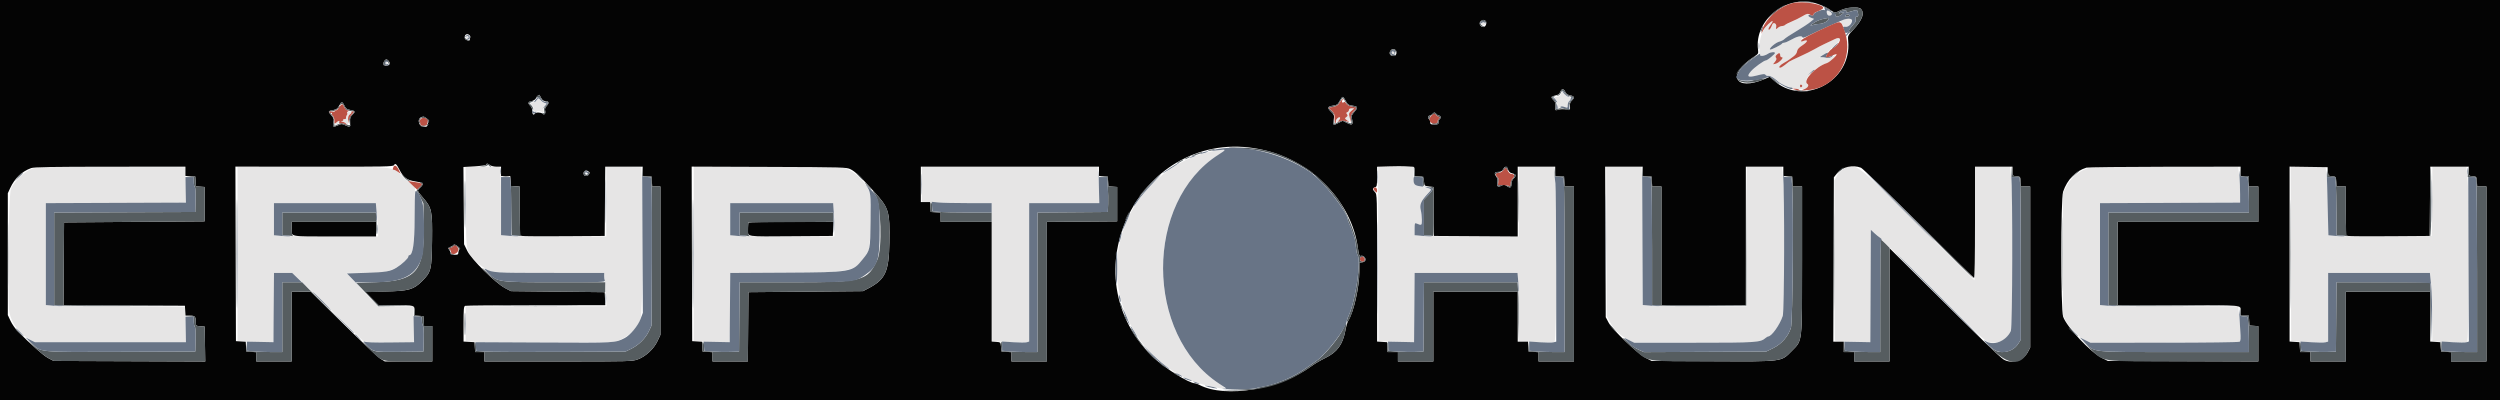 <svg id="svg" version="1.1" xmlns="http://www.w3.org/2000/svg" xmlns:xlink="http://www.w3.org/1999/xlink" width="400" height="64.155" viewBox="0, 0, 400,64.155"><g id="svgg"><path id="path0" d="M292.293 2.083 C 292.343 2.346,292.484 2.500,292.676 2.500 C 293.126 2.500,293.244 2.178,292.892 1.911 C 292.420 1.554,292.203 1.616,292.293 2.083 M288.660 2.466 C 288.343 2.631,287.933 2.849,287.750 2.950 C 286.960 3.386,285.191 4.167,284.993 4.167 C 284.874 4.167,284.629 4.298,284.449 4.458 C 284.130 4.743,284.123 4.736,284.199 4.206 C 284.262 3.762,283.727 3.495,283.575 3.896 C 283.338 4.525,283.128 4.829,282.991 4.744 C 282.883 4.678,282.985 4.416,283.258 4.057 C 283.916 3.195,283.602 3.167,282.791 4.015 C 281.877 4.969,281.460 6.233,281.526 7.846 L 281.573 9.010 282.078 8.905 C 282.356 8.848,282.749 8.695,282.952 8.567 C 283.369 8.303,284.000 8.255,284.000 8.486 C 284.000 8.664,282.772 9.667,282.554 9.667 C 282.244 9.667,280.704 10.777,280.172 11.384 C 279.387 12.279,279.640 12.453,281.159 12.062 C 282.130 11.812,282.374 11.796,282.485 11.975 C 282.560 12.096,282.765 12.171,282.942 12.141 C 283.234 12.092,283.852 12.456,284.500 13.059 C 285.338 13.839,288.003 14.526,288.875 14.186 C 289.332 14.009,289.483 13.612,289.167 13.417 C 288.291 12.876,290.342 10.708,292.316 10.088 C 292.789 9.939,293.943 8.833,293.626 8.833 C 293.506 8.833,293.237 8.953,293.028 9.099 C 292.767 9.282,292.509 9.326,292.199 9.239 C 291.952 9.170,291.600 9.132,291.417 9.154 L 291.083 9.193 291.417 8.935 C 291.600 8.793,291.822 8.675,291.910 8.672 C 291.999 8.669,292.261 8.483,292.494 8.259 C 292.726 8.035,293.273 7.520,293.708 7.114 C 294.953 5.955,294.772 5.713,293.198 6.434 C 291.587 7.172,291.110 7.411,290.333 7.868 C 289.921 8.110,288.871 8.632,288.000 9.026 C 287.129 9.421,286.342 9.801,286.250 9.870 C 286.158 9.939,285.848 10.184,285.559 10.414 C 285.271 10.645,284.946 10.833,284.837 10.833 C 284.460 10.833,284.778 10.415,285.430 10.054 C 285.789 9.855,286.158 9.628,286.250 9.550 C 286.342 9.472,286.656 9.239,286.948 9.033 C 287.271 8.805,287.499 8.487,287.531 8.218 C 287.568 7.905,287.811 7.627,288.365 7.263 C 289.308 6.644,289.365 6.236,288.459 6.589 C 288.209 6.686,288.182 6.629,288.270 6.192 L 288.372 5.683 287.775 5.848 C 287.448 5.938,286.858 6.196,286.465 6.421 C 286.072 6.645,285.625 6.830,285.472 6.831 C 285.319 6.832,285.169 6.893,285.139 6.965 C 285.053 7.169,283.311 8.033,283.203 7.926 C 283.014 7.736,284.081 6.824,284.681 6.663 C 285.018 6.572,285.387 6.386,285.500 6.251 C 285.612 6.115,286.465 5.551,287.394 4.999 C 288.323 4.446,289.346 3.775,289.667 3.509 L 290.250 3.024 289.775 2.843 C 289.458 2.722,289.331 2.580,289.394 2.414 C 289.519 2.091,289.362 2.102,288.660 2.466 M294.875 3.172 C 294.428 3.352,294.422 3.393,294.769 3.923 C 295.105 4.434,295.600 4.449,296.009 3.958 C 296.690 3.142,296.051 2.699,294.875 3.172 M237.115 3.608 C 236.897 3.825,237.001 4.000,237.347 4.000 C 237.541 4.000,237.665 3.913,237.628 3.802 C 237.547 3.559,237.269 3.453,237.115 3.608 M74.607 5.782 C 74.419 5.970,74.492 6.167,74.750 6.167 C 74.887 6.167,75.000 6.096,75.000 6.010 C 75.000 5.800,74.740 5.649,74.607 5.782 M222.667 8.403 C 222.667 8.548,222.785 8.667,222.931 8.667 C 223.076 8.667,223.165 8.578,223.128 8.469 C 223.025 8.160,222.667 8.108,222.667 8.403 M284.833 8.833 C 284.833 9.035,284.944 9.167,285.115 9.167 C 285.528 9.167,284.586 10.111,284.075 10.209 L 283.681 10.284 284.008 9.869 C 284.243 9.571,284.286 9.394,284.162 9.244 C 284.038 9.095,284.065 8.959,284.256 8.768 C 284.618 8.406,284.833 8.431,284.833 8.833 M61.667 10.083 C 61.667 10.236,61.747 10.334,61.846 10.301 C 61.944 10.269,62.025 10.170,62.025 10.083 C 62.025 9.996,61.944 9.898,61.846 9.865 C 61.747 9.832,61.667 9.931,61.667 10.083 M288.358 13.750 C 288.358 13.837,288.278 13.935,288.179 13.968 C 288.081 14.001,288.000 13.903,288.000 13.750 C 288.000 13.597,288.081 13.499,288.179 13.532 C 288.278 13.565,288.358 13.663,288.358 13.750 M249.697 15.083 C 249.568 15.367,249.373 15.500,249.087 15.500 C 248.612 15.500,248.547 15.693,248.917 16.000 C 249.054 16.114,249.167 16.461,249.167 16.770 C 249.167 17.396,249.199 17.420,249.657 17.134 C 249.901 16.981,250.075 16.981,250.404 17.131 C 250.811 17.316,250.833 17.301,250.833 16.850 C 250.833 16.588,250.946 16.281,251.083 16.167 C 251.435 15.875,251.394 15.500,251.012 15.500 C 250.835 15.500,250.543 15.313,250.363 15.083 C 250.183 14.854,250.002 14.667,249.961 14.667 C 249.920 14.667,249.801 14.854,249.697 15.083 M85.937 15.925 C 85.882 16.066,85.607 16.263,85.325 16.361 L 84.813 16.540 85.150 16.899 C 85.385 17.149,85.456 17.381,85.384 17.658 C 85.294 18.002,85.323 18.038,85.598 17.921 C 85.999 17.750,86.332 17.749,86.723 17.916 C 86.981 18.026,87.021 17.980,86.974 17.623 C 86.942 17.375,87.050 17.054,87.235 16.850 C 87.521 16.533,87.525 16.500,87.268 16.500 C 87.112 16.500,86.797 16.313,86.568 16.083 C 86.078 15.593,86.065 15.590,85.937 15.925 M215.833 17.589 C 215.833 17.729,215.719 17.888,215.579 17.941 C 215.375 18.020,215.365 18.087,215.530 18.286 C 215.695 18.485,215.679 18.563,215.447 18.693 C 215.121 18.875,215.198 19.082,215.688 19.345 C 216.008 19.516,216.019 19.489,215.913 18.786 C 215.813 18.117,215.845 18.015,216.257 17.691 L 216.712 17.333 216.272 17.333 C 215.989 17.333,215.833 17.424,215.833 17.589 M55.558 18.078 C 55.610 18.213,55.578 18.368,55.488 18.424 C 55.398 18.480,55.345 18.651,55.371 18.804 C 55.400 18.982,55.312 19.075,55.127 19.060 C 54.967 19.048,54.875 19.098,54.921 19.173 C 54.966 19.247,54.872 19.343,54.710 19.385 C 54.475 19.446,54.487 19.465,54.771 19.481 C 54.966 19.491,55.219 19.612,55.333 19.750 C 55.671 20.156,55.756 20.043,55.694 19.270 C 55.647 18.679,55.703 18.494,55.984 18.297 C 56.368 18.028,56.285 17.833,55.788 17.833 C 55.572 17.833,55.496 17.915,55.558 18.078 M213.912 19.005 C 213.748 19.187,213.652 19.374,213.699 19.422 C 213.837 19.559,214.299 19.330,214.397 19.076 C 214.543 18.695,214.233 18.650,213.912 19.005 M53.750 19.667 C 53.584 19.850,53.502 20.000,53.568 20.000 C 53.806 20.000,54.333 19.651,54.333 19.494 C 54.333 19.233,54.073 19.310,53.750 19.667 M194.583 24.086 C 188.539 24.989,182.731 29.569,180.265 35.377 C 175.521 46.547,182.045 59.350,193.750 61.842 C 196.259 62.376,196.466 62.308,195.083 61.400 C 183.266 53.636,183.027 32.749,194.667 24.954 C 195.354 24.493,195.948 24.090,195.986 24.058 C 196.178 23.897,195.796 23.905,194.583 24.086 M5.000 27.044 C 3.784 27.518,2.179 29.096,1.740 30.250 C 1.367 31.232,1.153 48.116,1.491 49.945 C 1.824 51.744,3.141 53.485,4.833 54.361 L 5.583 54.750 17.667 54.750 L 29.750 54.750 29.691 52.000 C 29.659 50.487,29.598 49.194,29.556 49.125 C 29.515 49.056,24.891 48.999,19.282 48.999 C 13.673 48.998,8.690 48.950,8.208 48.892 L 7.333 48.787 7.333 40.643 L 7.333 32.500 18.505 32.500 C 28.094 32.500,29.690 32.466,29.770 32.259 C 29.820 32.127,29.799 30.833,29.723 29.384 L 29.583 26.750 17.750 26.719 C 6.015 26.687,5.909 26.690,5.000 27.044 M38.000 40.643 L 38.000 54.619 40.748 54.737 C 42.259 54.803,43.571 54.809,43.664 54.752 C 43.773 54.684,43.833 52.691,43.833 49.157 L 43.833 43.667 45.273 43.667 L 46.712 43.667 48.148 44.954 C 48.937 45.662,51.438 48.077,53.704 50.321 C 55.970 52.564,57.995 54.495,58.204 54.611 C 58.684 54.877,66.089 54.927,66.252 54.664 C 66.309 54.571,66.303 53.259,66.237 51.748 L 66.119 49.000 63.276 49.000 L 60.434 49.000 59.120 47.625 C 58.398 46.869,57.280 45.669,56.636 44.958 L 55.465 43.667 58.346 43.667 C 61.274 43.667,61.826 43.584,63.147 42.949 C 64.008 42.534,65.333 41.392,65.333 41.063 C 65.333 40.937,65.398 40.833,65.478 40.833 C 66.054 40.833,66.313 38.937,66.354 34.417 L 66.395 29.917 65.649 29.333 C 65.238 29.012,64.565 28.412,64.153 28.000 C 62.793 26.639,63.096 26.667,49.674 26.667 L 38.000 26.667 38.000 40.643 M74.534 33.125 C 74.589 40.288,74.534 39.917,75.766 41.439 C 76.379 42.196,77.749 43.149,78.678 43.465 C 79.115 43.613,81.589 43.667,87.947 43.667 L 96.620 43.667 96.728 44.542 C 96.788 45.023,96.885 46.223,96.944 47.208 L 97.051 49.000 85.775 49.000 L 74.500 49.000 74.500 51.807 L 74.500 54.615 76.875 54.723 C 81.041 54.914,98.098 54.855,98.617 54.648 C 100.618 53.851,101.846 52.716,102.469 51.089 C 102.844 50.110,103.002 33.756,102.688 28.500 L 102.583 26.750 99.792 26.704 L 97.000 26.659 97.000 32.246 L 97.000 37.833 89.708 37.832 C 85.698 37.831,81.910 37.783,81.292 37.725 L 80.167 37.618 80.165 33.268 C 80.165 30.875,80.116 28.410,80.058 27.792 L 79.952 26.667 77.219 26.667 L 74.485 26.667 74.534 33.125 M111.000 40.640 L 111.000 54.619 113.748 54.737 C 115.259 54.803,116.571 54.809,116.664 54.752 C 116.773 54.684,116.833 52.692,116.833 49.160 L 116.833 43.672 125.708 43.622 C 136.831 43.558,137.047 43.503,138.870 40.242 C 139.388 39.314,139.544 31.592,139.065 30.547 C 138.408 29.112,137.165 27.820,135.833 27.186 L 134.917 26.750 122.958 26.705 L 111.000 26.660 111.000 40.640 M147.500 29.474 L 147.500 32.282 149.776 32.391 C 151.028 32.451,153.540 32.500,155.358 32.500 L 158.664 32.500 158.707 43.542 L 158.750 54.583 161.329 54.717 C 162.747 54.791,164.079 54.808,164.287 54.756 L 164.667 54.660 164.667 43.580 L 164.667 32.500 170.250 32.500 L 175.833 32.500 175.833 30.858 C 175.833 29.956,175.785 28.643,175.726 27.942 L 175.618 26.667 161.559 26.667 L 147.500 26.667 147.500 29.474 M220.493 28.375 C 220.473 33.120,220.519 54.574,220.549 54.600 C 220.568 54.616,221.858 54.657,223.417 54.690 L 226.250 54.750 226.294 49.208 L 226.338 43.667 234.562 43.667 L 242.786 43.667 242.893 44.691 C 242.952 45.255,243.000 47.719,243.000 50.167 L 243.000 54.619 245.711 54.736 C 247.202 54.800,248.552 54.803,248.711 54.742 C 249.076 54.602,249.155 32.557,248.803 28.792 L 248.605 26.667 245.803 26.667 L 243.000 26.667 243.000 32.250 L 243.000 37.833 235.691 37.833 C 231.671 37.833,227.921 37.785,227.358 37.726 L 226.333 37.619 226.333 36.625 C 226.333 35.744,226.366 35.645,226.625 35.751 C 227.478 36.102,227.500 36.087,227.500 35.177 C 227.500 34.702,227.418 33.988,227.317 33.589 C 227.110 32.765,227.505 31.870,228.494 30.922 C 229.247 30.201,229.309 30.256,227.259 29.833 C 226.223 29.619,226.172 29.532,226.169 27.958 L 226.167 26.667 223.333 26.667 L 220.500 26.667 220.493 28.375 M257.036 38.625 L 257.083 50.583 257.659 51.645 C 258.290 52.809,259.203 53.671,260.545 54.371 L 261.417 54.826 271.012 54.830 C 281.108 54.834,281.660 54.797,282.513 54.060 C 282.658 53.935,282.833 53.833,282.903 53.833 C 283.427 53.833,284.714 52.065,285.184 50.700 C 285.575 49.564,285.667 32.413,285.302 28.708 L 285.101 26.667 282.300 26.667 L 279.500 26.667 279.500 37.833 L 279.500 49.000 272.191 49.000 C 268.171 49.000,264.421 48.952,263.858 48.893 L 262.833 48.786 262.833 39.001 C 262.833 33.620,262.785 28.643,262.726 27.942 L 262.618 26.667 259.804 26.667 L 256.989 26.667 257.036 38.625 M294.929 27.044 C 294.521 27.276,294.129 27.693,293.888 28.151 L 293.500 28.886 293.500 41.683 C 293.500 48.722,293.556 54.515,293.625 54.556 C 293.694 54.598,294.987 54.659,296.500 54.691 L 299.250 54.750 299.293 45.781 L 299.336 36.813 300.108 37.448 C 300.532 37.797,304.544 41.715,309.022 46.155 C 317.973 55.026,317.751 54.831,318.855 54.832 C 320.239 54.834,321.141 54.250,321.723 52.975 C 322.078 52.195,322.143 32.175,321.802 28.708 L 321.601 26.667 318.802 26.667 L 316.003 26.667 315.960 35.756 L 315.917 44.846 307.020 36.048 C 296.671 25.813,296.854 25.949,294.929 27.044 M333.750 27.022 C 332.260 27.625,331.246 28.565,330.536 30.000 L 330.083 30.917 330.083 40.667 L 330.083 50.417 330.457 51.220 C 330.970 52.322,332.474 53.851,333.572 54.389 L 334.479 54.833 346.226 54.833 C 352.687 54.833,358.091 54.788,358.236 54.732 C 358.563 54.607,358.577 53.848,358.308 51.042 L 358.112 49.000 347.931 48.999 C 342.331 48.998,337.356 48.950,336.875 48.892 L 336.000 48.787 336.000 40.645 L 336.000 32.502 347.208 32.460 L 358.417 32.417 358.478 31.917 C 358.511 31.642,358.445 30.348,358.331 29.042 L 358.124 26.667 346.353 26.676 C 334.936 26.685,334.558 26.695,333.750 27.022 M366.541 40.625 L 366.583 54.583 369.147 54.721 C 370.557 54.797,371.888 54.814,372.105 54.759 L 372.500 54.660 372.500 49.163 L 372.500 43.667 380.642 43.667 L 388.785 43.667 388.976 45.551 C 389.081 46.588,389.167 49.052,389.167 51.027 L 389.167 54.617 391.799 54.733 C 393.248 54.797,394.560 54.800,394.716 54.740 C 395.075 54.602,395.153 32.307,394.808 28.708 L 394.612 26.667 391.891 26.667 L 389.171 26.667 389.127 32.208 L 389.083 37.750 382.000 37.800 C 378.104 37.828,374.373 37.803,373.708 37.745 L 372.500 37.638 372.501 34.194 C 372.502 32.300,372.412 29.831,372.302 28.708 L 372.101 26.667 369.299 26.667 L 366.498 26.667 366.541 40.625 M60.309 34.385 C 60.414 35.421,60.500 36.621,60.500 37.051 L 60.500 37.833 53.042 37.832 C 48.940 37.831,45.190 37.783,44.708 37.725 L 43.833 37.620 43.833 35.060 L 43.833 32.500 51.976 32.500 L 60.118 32.500 60.309 34.385 M133.391 33.625 C 133.450 34.244,133.498 35.444,133.499 36.292 L 133.500 37.833 126.042 37.832 C 121.940 37.831,118.190 37.783,117.708 37.725 L 116.833 37.620 116.833 35.060 L 116.833 32.500 125.059 32.500 L 133.285 32.500 133.391 33.625 " stroke="none" fill="#e6e5e5" fill-rule="evenodd"></path><path id="path1" d="M0.000 32.000 L 0.000 64.000 200.000 64.000 L 400.000 64.000 400.000 32.000 L 400.000 0.000 200.000 0.000 L 0.000 0.000 0.000 32.000 M290.790 0.607 C 291.501 0.850,292.379 1.262,292.741 1.524 C 293.526 2.092,293.632 2.100,294.479 1.658 C 295.406 1.175,297.335 1.025,297.717 1.407 C 298.393 2.084,298.007 3.163,296.512 4.768 C 295.642 5.703,295.630 5.730,295.712 6.567 C 296.342 13.049,288.404 17.163,283.717 12.783 L 283.184 12.285 282.384 12.628 C 277.541 14.707,276.199 11.968,280.642 9.072 C 281.325 8.628,281.363 8.562,281.285 7.977 C 280.633 3.115,285.981 -1.032,290.790 0.607 M237.648 3.318 C 237.992 3.536,237.747 4.333,237.336 4.333 C 236.833 4.333,236.545 3.668,236.927 3.388 C 237.282 3.129,237.340 3.123,237.648 3.318 M75.252 5.972 C 75.205 6.094,75.167 6.268,75.167 6.359 C 75.167 6.651,74.422 6.427,74.363 6.117 C 74.269 5.625,74.633 5.309,75.016 5.549 C 75.193 5.659,75.299 5.849,75.252 5.972 M223.306 8.050 C 223.631 8.442,223.345 9.024,222.855 8.967 C 222.367 8.911,222.190 8.457,222.507 8.075 C 222.756 7.775,223.069 7.765,223.306 8.050 M62.133 9.700 C 62.524 10.091,62.371 10.500,61.833 10.500 C 61.463 10.500,61.333 10.422,61.333 10.200 C 61.333 9.911,61.627 9.500,61.833 9.500 C 61.888 9.500,62.023 9.590,62.133 9.700 M250.470 14.750 C 250.592 15.018,250.845 15.185,251.242 15.260 C 251.913 15.385,251.989 15.641,251.490 16.092 C 251.242 16.316,251.160 16.567,251.195 16.993 C 251.239 17.535,251.209 17.579,250.830 17.530 C 250.102 17.437,249.593 17.453,249.200 17.583 C 248.839 17.703,248.820 17.672,248.858 17.023 C 248.889 16.494,248.813 16.256,248.529 15.991 C 248.076 15.569,248.160 15.403,248.896 15.265 C 249.314 15.186,249.516 15.031,249.664 14.674 C 249.891 14.125,250.198 14.154,250.470 14.750 M86.583 15.667 C 86.762 16.013,86.966 16.167,87.244 16.167 C 87.824 16.167,87.924 16.465,87.497 16.920 C 87.229 17.205,87.155 17.431,87.230 17.731 C 87.347 18.195,87.074 18.474,86.785 18.185 C 86.555 17.955,85.722 17.942,85.583 18.167 C 85.372 18.508,85.167 18.315,85.167 17.776 C 85.167 17.428,85.040 17.104,84.829 16.913 C 84.400 16.525,84.484 16.272,85.079 16.167 C 85.337 16.121,85.631 15.933,85.732 15.750 C 85.891 15.463,86.164 15.178,86.287 15.169 C 86.308 15.168,86.441 15.392,86.583 15.667 M215.323 16.147 C 215.613 16.715,215.744 16.807,216.410 16.907 C 217.297 17.040,217.335 17.181,216.682 17.925 C 216.248 18.419,216.212 18.544,216.340 19.114 C 216.532 19.964,216.341 20.096,215.520 19.677 L 214.833 19.327 214.173 19.663 C 213.283 20.118,213.275 20.113,213.397 19.199 C 213.495 18.461,213.464 18.361,213.001 17.918 C 212.311 17.257,212.366 17.041,213.257 16.907 C 213.922 16.807,214.053 16.715,214.344 16.147 C 214.525 15.791,214.745 15.500,214.833 15.500 C 214.921 15.500,215.142 15.791,215.323 16.147 M55.112 16.906 C 55.333 17.369,55.508 17.500,56.025 17.588 C 56.850 17.727,56.917 17.863,56.401 18.348 C 56.059 18.669,55.988 18.877,56.023 19.450 C 56.078 20.350,56.005 20.410,55.271 20.060 C 54.701 19.788,54.633 19.788,54.072 20.055 C 53.318 20.415,53.168 20.316,53.336 19.573 C 53.453 19.051,53.409 18.908,52.979 18.419 C 52.444 17.808,52.465 17.762,53.350 17.602 C 53.811 17.519,54.023 17.359,54.263 16.914 C 54.653 16.190,54.770 16.189,55.112 16.906 M229.833 18.250 C 229.947 18.387,230.144 18.500,230.270 18.500 C 230.535 18.500,230.581 18.930,230.333 19.083 C 230.242 19.140,230.167 19.352,230.167 19.555 C 230.167 19.875,230.077 19.924,229.500 19.924 C 228.923 19.924,228.833 19.875,228.833 19.555 C 228.833 19.352,228.758 19.140,228.667 19.083 C 228.419 18.930,228.465 18.500,228.730 18.500 C 228.856 18.500,229.053 18.387,229.167 18.250 C 229.281 18.112,229.431 18.000,229.500 18.000 C 229.569 18.000,229.719 18.112,229.833 18.250 M68.667 19.337 C 68.667 19.396,68.611 19.500,68.544 19.567 C 68.476 19.635,68.420 19.813,68.419 19.963 C 68.414 20.549,67.254 20.353,67.060 19.733 C 66.800 18.902,67.513 18.377,68.207 18.889 C 68.460 19.076,68.667 19.278,68.667 19.337 M202.485 24.075 C 210.147 25.972,216.280 32.414,217.249 39.583 C 217.411 40.786,217.503 41.035,217.749 40.940 C 218.081 40.813,218.544 41.230,218.475 41.594 C 218.436 41.802,218.251 41.935,217.957 41.969 L 217.500 42.022 217.497 43.469 C 217.491 45.965,216.596 49.934,215.733 51.289 C 215.602 51.494,215.388 52.221,215.258 52.903 C 214.827 55.155,213.948 56.349,212.035 57.281 C 211.328 57.626,210.375 58.185,209.917 58.523 C 204.798 62.303,196.103 63.779,191.892 61.583 C 191.631 61.447,191.321 61.335,191.204 61.334 C 190.195 61.330,186.136 58.768,184.350 57.009 C 170.298 43.173,183.414 19.354,202.485 24.075 M63.904 27.137 C 64.561 28.423,65.111 28.828,66.478 29.031 C 67.779 29.224,67.906 29.384,67.250 30.000 C 66.706 30.511,66.699 30.483,67.667 31.612 C 69.099 33.281,69.191 33.709,69.133 38.486 C 69.076 43.160,68.988 43.521,67.542 44.967 C 66.167 46.342,65.405 46.559,61.687 46.633 L 58.457 46.698 59.516 47.766 L 60.574 48.833 63.190 48.833 C 66.354 48.833,66.333 48.827,66.333 49.758 L 66.333 50.481 67.042 50.532 L 67.750 50.583 67.801 51.375 L 67.852 52.167 68.509 52.167 L 69.167 52.167 69.167 55.000 L 69.167 57.833 65.366 57.833 L 61.565 57.833 60.824 57.361 C 60.417 57.101,57.758 54.592,54.917 51.785 L 49.750 46.682 48.208 46.674 L 46.667 46.667 46.667 52.250 L 46.667 57.833 43.833 57.833 L 41.000 57.833 41.000 57.092 L 41.000 56.352 40.208 56.301 L 39.417 56.250 39.366 55.467 L 39.316 54.684 38.533 54.634 L 37.750 54.583 37.707 40.620 L 37.665 26.657 50.278 26.672 C 61.618 26.685,62.907 26.660,63.040 26.423 C 63.242 26.062,63.438 26.224,63.904 27.137 M78.407 26.422 C 78.585 26.557,79.054 26.667,79.449 26.667 L 80.167 26.667 80.167 27.417 L 80.167 28.167 80.908 28.167 L 81.648 28.167 81.699 28.958 L 81.750 29.750 82.458 29.801 L 83.167 29.852 83.167 33.756 L 83.167 37.660 83.542 37.752 C 83.748 37.802,86.804 37.822,90.333 37.796 L 96.750 37.750 96.794 32.208 L 96.838 26.667 99.836 26.667 L 102.833 26.667 102.833 27.407 L 102.833 28.148 103.542 28.199 L 104.250 28.250 104.301 29.042 L 104.352 29.833 105.009 29.833 L 105.667 29.833 105.667 41.708 L 105.666 53.583 105.192 54.587 C 104.601 55.836,103.328 57.020,102.069 57.491 C 101.178 57.825,100.849 57.833,89.327 57.833 L 77.500 57.833 77.500 57.083 L 77.500 56.333 76.759 56.333 L 76.018 56.333 75.967 55.542 L 75.917 54.750 75.042 54.700 L 74.167 54.649 74.167 51.842 C 74.167 49.437,74.204 49.021,74.430 48.934 C 74.575 48.879,79.679 48.833,85.772 48.833 L 96.849 48.833 96.800 47.792 L 96.750 46.750 89.250 46.667 L 81.750 46.583 80.800 46.083 C 79.263 45.274,75.442 41.519,74.780 40.167 L 74.250 39.083 74.199 32.901 L 74.148 26.718 75.947 26.616 C 76.955 26.559,77.771 26.438,77.803 26.340 C 77.880 26.109,78.018 26.128,78.407 26.422 M225.875 26.665 C 226.306 26.667,226.333 26.711,226.333 27.407 L 226.333 28.148 227.042 28.199 C 227.748 28.250,227.750 28.252,227.833 29.000 C 227.916 29.745,227.922 29.751,228.640 29.833 L 229.364 29.917 229.390 33.833 L 229.417 37.750 236.125 37.794 L 242.833 37.837 242.833 32.252 L 242.833 26.667 245.833 26.667 L 248.833 26.667 248.833 27.407 L 248.833 28.148 249.542 28.199 L 250.250 28.250 250.301 29.042 L 250.352 29.833 251.092 29.833 L 251.833 29.833 251.833 43.833 L 251.833 57.833 249.000 57.833 L 246.167 57.833 246.167 57.092 L 246.167 56.352 245.375 56.301 L 244.583 56.250 244.533 55.458 L 244.482 54.667 243.658 54.667 L 242.833 54.667 242.833 50.667 L 242.833 46.667 236.083 46.667 L 229.333 46.667 229.333 52.250 L 229.333 57.833 226.500 57.833 L 223.667 57.833 223.667 57.083 L 223.667 56.333 222.842 56.333 L 222.018 56.333 221.967 55.542 L 221.917 54.750 221.125 54.699 L 220.333 54.648 220.333 42.850 C 220.333 31.263,220.327 31.046,220.000 30.750 C 219.817 30.584,219.667 30.356,219.667 30.244 C 219.667 30.131,219.817 30.000,220.000 29.952 C 220.304 29.872,220.333 29.724,220.333 28.271 L 220.333 26.677 222.292 26.618 C 223.369 26.585,224.512 26.581,224.833 26.610 C 225.154 26.639,225.623 26.664,225.875 26.665 M29.667 27.408 L 29.667 28.148 30.458 28.199 L 31.250 28.250 31.300 29.033 L 31.351 29.815 32.050 29.866 L 32.750 29.917 32.750 32.667 L 32.750 35.417 21.500 35.500 L 10.250 35.583 10.206 42.207 L 10.163 48.831 19.873 48.874 L 29.583 48.917 29.634 49.708 L 29.685 50.500 30.408 50.500 C 31.206 50.500,31.333 50.650,31.333 51.587 C 31.333 52.127,31.359 52.149,32.042 52.199 L 32.750 52.250 32.796 55.046 L 32.841 57.842 20.712 57.796 L 8.583 57.750 7.707 57.288 C 6.929 56.878,4.998 55.179,2.855 53.020 C 2.454 52.616,1.929 51.865,1.688 51.351 L 1.250 50.417 1.250 40.667 L 1.250 30.917 1.628 30.097 C 2.353 28.526,3.508 27.423,4.980 26.897 C 5.451 26.728,8.216 26.680,17.625 26.674 L 29.667 26.667 29.667 27.408 M136.082 27.080 C 136.821 27.446,137.554 28.140,139.756 30.557 C 142.249 33.293,142.389 33.745,142.305 38.804 C 142.228 43.463,141.666 44.697,138.973 46.115 L 138.083 46.583 128.917 46.667 L 119.750 46.750 119.706 52.292 L 119.662 57.833 116.831 57.833 L 114.000 57.833 114.000 57.092 L 114.000 56.352 113.208 56.301 L 112.417 56.250 112.366 55.467 L 112.316 54.684 111.533 54.634 L 110.750 54.583 110.707 40.622 L 110.665 26.660 123.041 26.705 C 134.986 26.748,135.440 26.761,136.082 27.080 M175.833 27.407 L 175.833 28.148 176.542 28.199 L 177.250 28.250 177.300 29.033 L 177.351 29.815 178.050 29.866 L 178.750 29.917 178.750 32.667 L 178.750 35.417 173.125 35.461 L 167.500 35.504 167.500 46.669 L 167.500 57.833 164.667 57.833 L 161.833 57.833 161.833 57.092 L 161.833 56.352 161.042 56.301 L 160.250 56.250 160.167 55.500 C 160.084 54.752,160.082 54.750,159.375 54.699 L 158.667 54.648 158.667 45.074 L 158.667 35.500 154.583 35.500 L 150.500 35.500 150.500 34.759 L 150.500 34.018 149.708 33.967 L 148.917 33.917 148.866 33.125 L 148.815 32.333 148.074 32.333 L 147.333 32.333 147.333 29.500 L 147.333 26.667 161.583 26.667 L 175.833 26.667 175.833 27.407 M241.303 27.150 C 241.423 27.496,241.618 27.666,241.986 27.747 C 242.580 27.877,242.640 28.155,242.167 28.583 C 241.960 28.770,241.833 29.097,241.833 29.442 C 241.833 30.063,241.615 30.145,241.040 29.743 C 240.765 29.550,240.591 29.529,240.347 29.659 C 239.688 30.012,239.453 29.887,239.573 29.248 C 239.649 28.842,239.604 28.550,239.425 28.294 C 239.022 27.719,239.104 27.500,239.722 27.500 C 240.143 27.500,240.331 27.400,240.500 27.083 C 240.795 26.531,241.096 26.556,241.303 27.150 M262.833 27.407 L 262.833 28.148 263.542 28.199 L 264.250 28.250 264.301 29.042 L 264.352 29.833 265.092 29.833 L 265.833 29.833 265.833 39.333 L 265.833 48.833 272.583 48.833 L 279.333 48.833 279.333 37.750 L 279.333 26.667 282.333 26.667 L 285.333 26.667 285.333 27.407 L 285.333 28.148 286.042 28.199 L 286.750 28.250 286.801 29.042 L 286.852 29.833 287.592 29.833 L 288.333 29.833 288.333 41.569 C 288.333 55.165,288.421 54.394,286.673 56.167 C 284.959 57.905,285.388 57.850,274.000 57.796 L 264.250 57.750 263.289 57.250 C 261.977 56.568,257.968 52.743,257.363 51.596 L 256.917 50.750 256.871 38.708 L 256.825 26.667 259.829 26.667 L 262.833 26.667 262.833 27.407 M297.761 26.837 C 298.008 26.931,302.142 30.925,306.948 35.712 C 311.754 40.500,315.757 44.442,315.843 44.472 C 315.940 44.507,316.000 41.113,316.000 35.597 L 316.000 26.667 319.000 26.667 L 322.000 26.667 322.000 27.407 C 322.000 28.141,322.004 28.147,322.625 28.198 C 323.244 28.250,323.250 28.258,323.301 29.042 L 323.352 29.833 324.092 29.833 L 324.833 29.833 324.833 42.724 L 324.833 55.614 324.446 56.349 C 323.732 57.703,321.818 58.280,320.569 57.518 C 319.985 57.162,316.544 53.831,308.140 45.483 L 302.333 39.716 302.333 48.775 L 302.333 57.833 299.500 57.833 L 296.667 57.833 296.667 57.083 L 296.667 56.333 295.833 56.333 L 295.000 56.333 295.000 55.500 L 295.000 54.667 294.164 54.667 L 293.327 54.667 293.372 41.515 L 293.417 28.364 293.933 27.724 C 294.759 26.698,296.398 26.319,297.761 26.837 M358.500 27.417 L 358.500 28.167 359.167 28.167 L 359.833 28.167 359.833 29.000 L 359.833 29.833 360.583 29.833 L 361.333 29.833 361.333 32.667 L 361.333 35.500 350.083 35.500 L 338.833 35.500 338.833 42.167 L 338.833 48.833 348.403 48.833 C 359.166 48.833,358.500 48.772,358.500 49.768 L 358.500 50.500 359.158 50.500 L 359.815 50.500 359.866 51.292 L 359.917 52.083 360.625 52.135 L 361.333 52.186 361.333 55.013 L 361.333 57.840 349.292 57.795 L 337.250 57.750 336.333 57.287 C 334.447 56.335,330.677 52.332,330.099 50.667 C 329.708 49.542,329.708 31.792,330.099 30.667 C 330.780 28.706,332.094 27.354,333.833 26.823 C 334.063 26.753,339.706 26.689,346.375 26.681 L 358.500 26.667 358.500 27.417 M372.467 27.449 C 372.516 28.123,372.540 28.149,373.134 28.199 C 373.742 28.249,373.751 28.260,373.801 29.042 L 373.852 29.833 374.592 29.833 L 375.333 29.833 375.333 33.747 L 375.333 37.660 375.708 37.752 C 375.915 37.802,378.933 37.822,382.417 37.796 L 388.750 37.750 388.794 32.208 L 388.838 26.667 391.919 26.667 L 395.000 26.667 395.000 27.407 C 395.000 28.141,395.004 28.147,395.625 28.198 C 396.244 28.250,396.250 28.258,396.301 29.042 L 396.352 29.833 397.092 29.833 L 397.833 29.833 397.833 43.833 L 397.833 57.833 395.000 57.833 L 392.167 57.833 392.167 57.092 L 392.167 56.352 391.375 56.301 L 390.583 56.250 390.500 55.500 L 390.417 54.750 389.625 54.699 L 388.833 54.648 388.833 50.658 L 388.833 46.667 382.083 46.667 L 375.333 46.667 375.333 52.250 L 375.333 57.833 372.500 57.833 L 369.667 57.833 369.667 57.083 L 369.667 56.333 368.842 56.333 L 368.018 56.333 367.967 55.542 L 367.917 54.750 367.125 54.699 L 366.333 54.648 366.333 40.654 L 366.333 26.659 369.375 26.705 L 372.417 26.750 372.467 27.449 M94.333 27.576 C 94.333 28.123,93.577 28.396,93.393 27.915 C 93.238 27.511,93.641 27.141,94.018 27.343 C 94.191 27.436,94.333 27.540,94.333 27.576 M46.667 36.566 C 46.667 37.939,46.079 37.833,53.680 37.833 L 60.167 37.833 60.167 36.667 L 60.167 35.500 53.417 35.500 L 46.667 35.500 46.667 36.566 M119.778 35.611 C 119.717 35.672,119.667 36.158,119.667 36.691 C 119.667 37.937,119.115 37.852,126.833 37.796 L 133.250 37.750 133.299 36.625 L 133.349 35.500 126.619 35.500 C 122.917 35.500,119.839 35.550,119.778 35.611 M73.501 39.899 C 73.409 39.991,73.333 40.227,73.333 40.423 C 73.333 40.728,73.243 40.776,72.708 40.758 C 72.262 40.742,72.083 40.661,72.081 40.474 C 72.079 40.330,71.978 40.090,71.854 39.942 C 71.660 39.708,71.686 39.651,72.049 39.513 C 72.279 39.426,72.516 39.275,72.576 39.179 C 72.645 39.067,72.864 39.136,73.177 39.367 C 73.507 39.611,73.614 39.786,73.501 39.899 " stroke="none" fill="#040404" fill-rule="evenodd"></path><path id="path2" d="M287.681 0.227 C 287.719 0.261,288.350 0.326,289.083 0.372 C 289.817 0.419,290.229 0.399,290.000 0.328 C 289.585 0.201,287.548 0.112,287.681 0.227 M284.482 1.437 C 283.988 1.769,283.358 2.313,283.084 2.645 C 282.695 3.116,282.801 3.054,283.563 2.368 C 284.101 1.883,284.813 1.343,285.146 1.167 C 285.478 0.992,285.667 0.845,285.565 0.841 C 285.463 0.837,284.976 1.105,284.482 1.437 M291.892 1.155 C 292.246 1.338,292.639 1.575,292.767 1.681 C 292.895 1.787,293.000 1.833,293.000 1.782 C 293.000 1.621,292.101 1.048,291.667 0.933 C 291.418 0.866,291.510 0.956,291.892 1.155 M295.289 1.348 C 294.944 1.429,294.475 1.618,294.247 1.767 C 294.019 1.917,293.679 1.998,293.490 1.949 C 293.210 1.876,293.183 1.903,293.343 2.095 C 293.450 2.224,293.603 2.289,293.684 2.240 C 293.764 2.190,293.785 2.266,293.730 2.408 C 293.584 2.788,294.162 2.732,294.667 2.316 L 295.083 1.974 294.583 2.073 C 294.111 2.166,294.101 2.158,294.407 1.919 C 294.766 1.639,295.580 1.570,295.417 1.833 C 295.279 2.056,295.469 2.044,296.376 1.771 C 297.108 1.550,297.142 1.555,297.234 1.896 C 297.390 2.477,297.348 2.667,297.064 2.667 C 296.872 2.667,296.821 2.768,296.886 3.019 C 296.937 3.212,296.911 3.456,296.828 3.560 C 296.746 3.665,296.443 4.031,296.155 4.375 C 295.868 4.719,295.713 5.000,295.811 5.000 C 295.911 5.000,295.942 5.129,295.882 5.292 C 295.824 5.452,296.145 5.177,296.596 4.681 C 298.947 2.096,298.369 0.622,295.289 1.348 M295.250 2.500 C 295.193 2.592,295.297 2.667,295.480 2.667 C 295.664 2.667,295.860 2.592,295.917 2.500 C 295.973 2.408,295.870 2.333,295.686 2.333 C 295.503 2.333,295.307 2.408,295.250 2.500 M291.816 3.002 C 291.393 3.074,290.737 3.328,290.357 3.568 C 289.572 4.064,289.467 4.234,290.094 3.996 C 290.329 3.906,290.746 3.833,291.019 3.833 C 291.617 3.833,292.422 3.444,292.558 3.089 C 292.612 2.949,292.640 2.842,292.620 2.853 C 292.600 2.864,292.238 2.931,291.816 3.002 M236.927 3.388 C 236.520 3.686,236.841 4.342,237.381 4.314 C 237.720 4.296,237.723 4.288,237.417 4.211 C 237.101 4.133,236.841 3.879,236.836 3.643 C 236.831 3.424,237.383 3.334,237.604 3.518 C 237.746 3.635,237.833 3.643,237.833 3.538 C 237.833 3.445,237.715 3.323,237.570 3.268 C 237.234 3.139,237.280 3.130,236.927 3.388 M281.825 4.606 C 281.733 4.848,281.688 5.077,281.726 5.115 C 281.764 5.153,281.875 4.955,281.972 4.675 C 282.189 4.053,282.058 3.993,281.825 4.606 M74.375 6.167 C 74.412 6.304,74.624 6.431,74.846 6.447 C 75.165 6.472,75.180 6.459,74.917 6.386 C 74.733 6.336,74.521 6.210,74.446 6.106 C 74.355 5.981,74.331 6.001,74.375 6.167 M222.507 8.075 C 222.183 8.465,222.368 8.911,222.876 8.969 C 223.128 8.998,223.333 8.953,223.333 8.868 C 223.333 8.782,223.146 8.749,222.917 8.793 C 222.577 8.858,222.500 8.806,222.500 8.514 C 222.500 8.027,222.988 7.863,223.274 8.255 C 223.398 8.425,223.500 8.489,223.500 8.399 C 223.500 7.904,222.830 7.686,222.507 8.075 M279.755 9.708 C 278.664 10.530,277.830 11.482,277.836 11.900 C 277.838 12.001,278.009 11.783,278.216 11.417 C 278.425 11.048,279.090 10.378,279.704 9.917 C 280.828 9.074,281.112 8.833,280.986 8.833 C 280.948 8.833,280.394 9.227,279.755 9.708 M61.533 9.700 C 61.306 9.927,61.262 10.500,61.472 10.500 C 61.548 10.500,61.604 10.331,61.597 10.125 C 61.578 9.610,62.038 9.642,62.184 10.167 C 62.281 10.516,62.303 10.528,62.317 10.242 C 62.332 9.922,62.058 9.500,61.833 9.500 C 61.778 9.500,61.643 9.590,61.533 9.700 M283.583 12.652 C 284.023 13.130,284.667 13.609,284.667 13.458 C 284.667 13.428,284.310 13.113,283.875 12.757 C 283.147 12.162,283.124 12.153,283.583 12.652 M277.978 12.715 C 278.521 13.389,280.573 13.407,282.076 12.752 C 282.558 12.541,282.538 12.535,281.667 12.622 C 281.162 12.672,280.624 12.777,280.469 12.856 C 279.985 13.104,278.604 13.020,278.162 12.716 C 277.777 12.451,277.765 12.451,277.978 12.715 M249.666 14.669 C 249.556 14.933,249.343 15.181,249.192 15.222 C 248.953 15.285,248.955 15.297,249.212 15.314 C 249.377 15.325,249.591 15.150,249.697 14.917 C 249.934 14.397,250.059 14.394,250.392 14.902 C 250.537 15.123,250.883 15.354,251.161 15.415 C 251.754 15.546,251.787 15.673,251.333 16.083 C 251.143 16.255,251.011 16.571,251.025 16.817 L 251.050 17.250 251.118 16.809 C 251.155 16.566,251.331 16.236,251.509 16.075 C 251.989 15.641,251.905 15.384,251.242 15.260 C 250.845 15.185,250.592 15.018,250.470 14.750 C 250.199 14.156,249.891 14.125,249.666 14.669 M287.167 14.503 C 287.580 14.632,289.453 14.722,289.319 14.606 C 289.281 14.573,288.688 14.507,288.000 14.460 C 287.295 14.411,286.932 14.430,287.167 14.503 M86.042 15.277 C 85.927 15.323,85.833 15.434,85.833 15.524 C 85.833 15.613,85.919 15.634,86.023 15.569 C 86.128 15.504,86.355 15.629,86.533 15.851 L 86.853 16.250 86.589 15.708 C 86.444 15.410,86.308 15.173,86.287 15.180 C 86.267 15.187,86.156 15.231,86.042 15.277 M248.256 15.490 C 248.203 15.576,248.326 15.802,248.529 15.991 C 248.810 16.253,248.889 16.495,248.859 17.001 C 248.817 17.712,248.912 17.775,249.568 17.477 C 249.887 17.331,250.106 17.337,250.502 17.501 C 250.806 17.627,251.080 17.653,251.168 17.566 C 251.401 17.332,249.761 17.194,249.285 17.407 C 249.026 17.523,248.992 17.463,249.027 16.942 C 249.056 16.509,248.962 16.231,248.686 15.937 C 248.330 15.558,248.325 15.525,248.610 15.451 C 248.870 15.384,248.874 15.369,248.635 15.353 C 248.480 15.342,248.309 15.404,248.256 15.490 M214.344 16.147 C 214.053 16.715,213.922 16.807,213.257 16.907 C 212.366 17.040,212.311 17.257,213.000 17.917 C 213.275 18.180,213.500 18.334,213.500 18.259 C 213.500 18.183,213.294 17.930,213.042 17.695 L 212.583 17.268 213.333 17.086 C 213.944 16.938,214.145 16.788,214.417 16.286 C 214.827 15.524,214.840 15.524,215.250 16.286 C 215.516 16.779,215.717 16.932,216.240 17.039 C 217.116 17.220,217.121 17.234,216.537 17.900 C 216.093 18.406,216.046 18.550,216.162 19.064 C 216.335 19.831,216.251 19.883,215.479 19.489 C 214.835 19.161,214.832 19.161,214.178 19.494 L 213.522 19.829 213.453 19.373 C 213.388 18.951,213.381 18.957,213.358 19.458 C 213.329 20.097,213.325 20.096,214.173 19.663 L 214.833 19.327 215.520 19.677 C 216.341 20.096,216.532 19.964,216.340 19.114 C 216.212 18.544,216.248 18.419,216.682 17.925 C 217.335 17.181,217.297 17.040,216.410 16.907 C 215.744 16.807,215.613 16.715,215.323 16.147 C 215.142 15.791,214.921 15.500,214.833 15.500 C 214.745 15.500,214.525 15.791,214.344 16.147 M84.576 16.346 C 84.515 16.444,84.613 16.688,84.795 16.887 C 84.976 17.087,85.165 17.362,85.216 17.500 C 85.288 17.698,85.310 17.689,85.320 17.458 C 85.327 17.298,85.182 17.015,84.996 16.829 L 84.659 16.492 85.038 16.340 L 85.417 16.188 85.052 16.177 C 84.851 16.171,84.637 16.247,84.576 16.346 M87.292 16.284 C 87.757 16.374,87.764 16.527,87.320 16.929 C 87.063 17.162,86.998 17.366,87.069 17.722 C 87.151 18.129,87.121 18.185,86.874 18.091 C 86.652 18.007,86.629 18.027,86.777 18.176 C 87.072 18.473,87.348 18.201,87.230 17.731 C 87.155 17.431,87.229 17.205,87.497 16.920 C 87.917 16.473,87.824 16.156,87.282 16.189 C 86.917 16.212,86.917 16.212,87.292 16.284 M54.431 16.607 C 54.348 16.822,54.374 16.840,54.550 16.694 C 54.727 16.547,54.833 16.628,55.044 17.071 C 55.265 17.535,55.434 17.654,56.004 17.751 L 56.696 17.868 56.253 18.331 C 55.907 18.691,55.824 18.917,55.878 19.355 L 55.947 19.917 55.973 19.321 C 55.991 18.927,56.139 18.594,56.412 18.338 C 56.917 17.863,56.847 17.726,56.025 17.588 C 55.508 17.500,55.333 17.369,55.112 16.906 C 54.813 16.280,54.593 16.183,54.431 16.607 M54.060 17.251 C 54.007 17.389,53.670 17.549,53.311 17.606 C 52.463 17.742,52.437 17.816,53.015 18.462 C 53.282 18.761,53.500 18.952,53.500 18.887 C 53.500 18.822,53.308 18.568,53.074 18.324 L 52.648 17.879 53.319 17.772 C 53.860 17.685,54.687 17.000,54.251 17.000 C 54.199 17.000,54.113 17.113,54.060 17.251 M229.167 18.250 C 229.053 18.387,228.856 18.500,228.730 18.500 C 228.466 18.500,228.418 18.930,228.665 19.082 C 228.755 19.138,228.795 19.086,228.753 18.967 C 228.617 18.583,229.456 18.099,229.749 18.392 C 229.884 18.527,230.089 18.672,230.205 18.714 C 230.374 18.776,230.375 18.836,230.208 19.012 C 230.094 19.134,230.000 19.361,230.000 19.518 C 230.000 19.716,229.903 19.777,229.680 19.719 C 229.504 19.673,229.244 19.700,229.102 19.780 C 228.922 19.880,229.044 19.924,229.505 19.924 C 230.077 19.924,230.167 19.874,230.167 19.555 C 230.167 19.352,230.242 19.140,230.333 19.083 C 230.581 18.930,230.535 18.500,230.270 18.500 C 230.144 18.500,229.947 18.387,229.833 18.250 C 229.719 18.112,229.569 18.000,229.500 18.000 C 229.431 18.000,229.281 18.112,229.167 18.250 M67.297 18.896 C 66.890 19.223,66.874 19.282,67.089 19.667 C 67.341 20.118,67.429 19.992,67.184 19.531 C 66.915 19.024,67.660 18.623,68.143 19.015 C 68.365 19.194,68.474 19.407,68.404 19.521 C 68.327 19.645,68.353 19.674,68.474 19.599 C 68.769 19.417,68.709 19.261,68.202 18.886 L 67.737 18.542 67.297 18.896 M53.317 19.632 C 53.197 20.330,53.334 20.407,54.072 20.055 C 54.633 19.788,54.701 19.788,55.274 20.061 C 55.727 20.277,55.929 20.303,56.066 20.162 C 56.201 20.022,56.184 19.986,56.000 20.025 C 55.862 20.054,55.501 19.974,55.196 19.847 C 54.713 19.646,54.571 19.650,54.081 19.884 L 53.520 20.152 53.466 19.618 L 53.412 19.083 53.317 19.632 M68.333 20.011 C 68.333 20.113,68.192 20.144,68.003 20.084 C 67.822 20.027,67.552 20.047,67.404 20.130 C 67.210 20.239,67.310 20.275,67.764 20.259 C 68.245 20.242,68.885 19.833,68.431 19.833 C 68.377 19.833,68.333 19.913,68.333 20.011 M196.750 23.683 C 197.117 23.755,197.979 23.819,198.667 23.825 C 202.334 23.857,206.380 25.234,209.792 27.613 C 209.998 27.756,210.167 27.830,210.167 27.777 C 210.167 27.598,208.229 26.360,206.898 25.689 C 204.059 24.259,201.807 23.703,198.485 23.616 C 197.050 23.578,196.352 23.605,196.750 23.683 M193.500 24.000 C 193.170 24.106,193.153 24.133,193.417 24.133 C 193.600 24.133,193.938 24.073,194.167 24.000 C 194.497 23.894,194.514 23.867,194.250 23.867 C 194.067 23.867,193.729 23.927,193.500 24.000 M191.365 24.614 C 190.969 24.754,190.675 24.898,190.711 24.934 C 190.787 25.010,192.333 24.502,192.333 24.401 C 192.333 24.297,192.144 24.338,191.365 24.614 M189.833 25.250 C 189.604 25.381,189.492 25.488,189.583 25.488 C 189.675 25.488,189.938 25.381,190.167 25.250 C 190.396 25.119,190.508 25.012,190.417 25.012 C 190.325 25.012,190.063 25.119,189.833 25.250 M188.792 25.762 C 188.169 26.100,188.207 26.241,188.833 25.917 C 189.108 25.774,189.333 25.623,189.333 25.579 C 189.333 25.472,189.315 25.478,188.792 25.762 M77.833 26.333 C 77.833 26.425,77.552 26.512,77.208 26.527 L 76.583 26.553 77.136 26.621 C 77.440 26.659,77.789 26.606,77.913 26.503 C 78.067 26.375,78.171 26.371,78.245 26.492 C 78.304 26.588,78.438 26.667,78.542 26.667 C 78.645 26.667,78.585 26.557,78.407 26.422 C 78.025 26.133,77.833 26.103,77.833 26.333 M37.746 40.583 C 37.746 48.283,37.767 51.409,37.792 47.529 C 37.817 43.649,37.817 37.349,37.792 33.529 C 37.767 29.709,37.746 32.883,37.746 40.583 M74.242 32.583 C 74.242 35.883,74.264 37.257,74.291 35.636 C 74.319 34.015,74.319 31.315,74.291 29.636 C 74.264 27.957,74.242 29.283,74.242 32.583 M102.733 27.417 L 102.750 28.250 103.443 28.301 L 104.137 28.351 104.246 29.884 C 104.306 30.727,104.331 36.067,104.302 41.750 L 104.250 52.083 103.815 53.000 C 103.273 54.143,102.198 55.211,101.001 55.799 L 100.083 56.250 89.500 56.302 C 83.679 56.330,78.298 56.304,77.542 56.245 L 76.167 56.137 76.167 55.495 C 76.167 55.142,76.110 54.818,76.042 54.776 C 75.973 54.733,75.943 55.066,75.974 55.516 L 76.032 56.333 76.766 56.333 L 77.500 56.333 77.500 57.083 L 77.500 57.833 89.327 57.833 C 100.849 57.833,101.178 57.825,102.069 57.491 C 103.328 57.020,104.601 55.836,105.192 54.587 L 105.666 53.583 105.667 41.708 L 105.667 29.833 105.009 29.833 L 104.352 29.833 104.301 29.042 L 104.250 28.250 103.550 28.199 L 102.851 28.148 102.783 27.366 L 102.716 26.583 102.733 27.417 M110.746 40.583 C 110.746 48.283,110.767 51.409,110.792 47.529 C 110.817 43.649,110.817 37.349,110.792 33.529 C 110.767 29.709,110.746 32.883,110.746 40.583 M226.233 27.417 L 226.250 28.250 226.958 28.301 L 227.667 28.352 227.667 29.093 C 227.667 29.500,227.726 29.833,227.799 29.833 C 227.872 29.833,227.891 29.477,227.841 29.042 L 227.750 28.250 227.050 28.199 L 226.351 28.148 226.283 27.366 L 226.216 26.583 226.233 27.417 M240.540 26.998 C 240.233 27.489,240.290 27.637,240.610 27.180 C 240.878 26.797,240.893 26.794,241.132 27.101 C 241.361 27.395,241.371 27.396,241.272 27.111 C 241.214 26.943,241.167 26.775,241.167 26.736 C 241.167 26.527,240.717 26.714,240.540 26.998 M242.908 32.167 C 242.908 35.237,242.931 36.494,242.958 34.958 C 242.986 33.423,242.986 30.910,242.958 29.375 C 242.931 27.840,242.908 29.096,242.908 32.167 M248.733 27.417 L 248.750 28.250 249.435 28.300 L 250.120 28.350 250.226 29.467 C 250.284 30.081,250.331 36.377,250.332 43.458 L 250.333 56.333 248.625 56.332 C 247.685 56.331,246.414 56.283,245.800 56.225 L 244.683 56.120 244.616 55.352 L 244.549 54.583 244.566 55.417 L 244.583 56.250 245.375 56.301 L 246.167 56.352 246.167 57.092 L 246.167 57.833 249.000 57.833 L 251.833 57.833 251.833 43.833 L 251.833 29.833 251.092 29.833 L 250.352 29.833 250.301 29.042 L 250.250 28.250 249.550 28.199 L 248.851 28.148 248.783 27.366 L 248.716 26.583 248.733 27.417 M262.733 27.417 L 262.750 28.250 263.435 28.300 L 264.120 28.350 264.226 29.467 C 264.284 30.081,264.331 34.683,264.332 39.693 L 264.333 48.803 265.708 48.911 C 266.465 48.970,269.858 48.995,273.250 48.967 L 279.417 48.917 279.418 37.750 L 279.420 26.583 279.376 37.708 L 279.331 48.833 272.582 48.833 L 265.833 48.833 265.833 39.333 L 265.833 29.833 265.092 29.833 L 264.352 29.833 264.301 29.042 L 264.250 28.250 263.550 28.199 L 262.851 28.148 262.783 27.366 L 262.716 26.583 262.733 27.417 M321.863 27.458 L 321.833 28.333 322.476 28.333 L 323.118 28.333 323.225 29.458 C 323.283 30.077,323.331 35.929,323.332 42.462 L 323.333 54.340 322.917 55.000 C 322.393 55.830,321.434 56.333,320.377 56.333 C 319.487 56.333,319.167 56.163,317.905 55.017 C 317.439 54.595,317.739 54.914,318.571 55.725 C 321.321 58.409,323.251 58.613,324.446 56.349 L 324.833 55.614 324.833 42.724 L 324.833 29.833 324.092 29.833 L 323.352 29.833 323.301 29.042 C 323.251 28.260,323.242 28.249,322.634 28.199 C 322.028 28.148,322.016 28.134,321.955 27.365 L 321.893 26.583 321.863 27.458 M358.400 27.417 C 358.417 28.250,358.417 28.250,359.018 28.300 L 359.620 28.351 359.726 29.467 C 359.784 30.081,359.831 31.352,359.832 32.292 L 359.833 34.000 348.583 34.000 L 337.333 34.000 337.333 41.402 L 337.333 48.803 338.708 48.911 C 339.465 48.969,344.171 48.994,349.167 48.966 L 358.250 48.914 348.542 48.874 L 338.833 48.833 338.833 42.167 L 338.833 35.500 350.083 35.500 L 361.333 35.500 361.333 32.667 L 361.333 29.833 360.583 29.833 L 359.833 29.833 359.833 29.000 L 359.833 28.167 359.176 28.167 L 358.518 28.167 358.450 27.375 L 358.383 26.583 358.400 27.417 M366.413 40.667 C 366.413 48.413,366.433 51.581,366.458 47.708 C 366.483 43.835,366.483 37.498,366.458 33.625 C 366.433 29.752,366.413 32.921,366.413 40.667 M388.796 32.250 C 388.771 35.321,388.806 37.833,388.875 37.833 C 388.944 37.833,389.000 35.321,389.000 32.250 C 389.000 29.179,388.964 26.667,388.921 26.667 C 388.878 26.667,388.821 29.179,388.796 32.250 M394.863 27.458 L 394.833 28.333 395.476 28.333 L 396.118 28.333 396.225 29.458 C 396.283 30.077,396.331 36.377,396.332 43.458 L 396.333 56.333 394.625 56.332 C 393.685 56.331,392.410 56.283,391.792 56.225 L 390.667 56.118 390.667 55.393 C 390.667 54.993,390.607 54.667,390.534 54.667 C 390.461 54.667,390.442 55.023,390.492 55.458 L 390.583 56.250 391.375 56.301 L 392.167 56.352 392.167 57.092 L 392.167 57.833 395.000 57.833 L 397.833 57.833 397.833 43.833 L 397.833 29.833 397.092 29.833 L 396.352 29.833 396.301 29.042 C 396.251 28.260,396.242 28.249,395.634 28.199 C 395.028 28.148,395.016 28.134,394.955 27.365 L 394.893 26.583 394.863 27.458 M294.240 27.375 L 293.750 27.917 294.333 27.417 C 294.653 27.142,294.947 26.898,294.985 26.875 C 295.024 26.852,294.982 26.833,294.892 26.833 C 294.802 26.833,294.509 27.077,294.240 27.375 M372.362 27.542 L 372.333 28.333 372.976 28.333 L 373.618 28.333 373.725 29.458 C 373.783 30.077,373.831 32.177,373.832 34.125 L 373.833 37.667 374.375 37.669 C 374.673 37.670,375.104 37.709,375.333 37.754 C 375.563 37.800,375.656 37.792,375.542 37.738 C 375.384 37.663,375.333 36.694,375.333 33.736 L 375.333 29.833 374.592 29.833 L 373.852 29.833 373.801 29.042 C 373.751 28.260,373.742 28.249,373.134 28.199 C 372.542 28.150,372.516 28.121,372.455 27.449 L 372.392 26.750 372.362 27.542 M93.502 27.415 C 93.231 27.741,93.406 28.167,93.810 28.167 C 94.191 28.167,94.421 27.687,94.162 27.430 C 94.031 27.300,94.009 27.327,94.085 27.525 C 94.212 27.860,93.873 28.107,93.626 27.859 C 93.499 27.732,93.509 27.606,93.661 27.424 C 93.778 27.282,93.837 27.167,93.791 27.167 C 93.745 27.167,93.615 27.278,93.502 27.415 M331.699 28.108 L 330.917 28.883 331.750 28.163 C 332.208 27.767,332.615 27.418,332.653 27.388 C 332.691 27.358,332.668 27.333,332.601 27.333 C 332.535 27.333,332.129 27.682,331.699 28.108 M239.169 27.792 C 239.171 27.979,239.216 28.015,239.294 27.892 C 239.362 27.786,239.604 27.665,239.833 27.623 C 240.186 27.557,240.167 27.542,239.708 27.523 C 239.294 27.505,239.167 27.569,239.169 27.792 M2.906 28.208 L 2.417 28.750 2.958 28.260 C 3.463 27.804,3.577 27.667,3.448 27.667 C 3.419 27.667,3.175 27.910,2.906 28.208 M137.500 28.250 C 137.811 28.571,138.103 28.833,138.149 28.833 C 138.195 28.833,137.978 28.571,137.667 28.250 C 137.356 27.929,137.064 27.667,137.018 27.667 C 136.972 27.667,137.189 27.929,137.500 28.250 M64.658 28.375 C 64.974 28.719,65.349 28.994,65.491 28.987 C 65.715 28.975,65.716 28.961,65.500 28.883 C 65.362 28.833,64.987 28.558,64.667 28.271 L 64.083 27.750 64.658 28.375 M184.207 29.208 C 183.460 29.965,182.684 30.808,182.481 31.083 C 182.278 31.358,182.221 31.471,182.355 31.333 C 184.448 29.178,185.712 27.833,185.646 27.833 C 185.601 27.833,184.953 28.452,184.207 29.208 M210.339 27.921 C 210.336 28.016,210.826 28.578,211.427 29.171 C 213.433 31.149,215.661 34.327,215.666 35.217 C 215.666 35.291,215.811 35.669,215.988 36.057 C 216.164 36.444,216.362 36.984,216.427 37.256 C 216.493 37.528,216.602 37.825,216.671 37.917 C 216.740 38.008,216.850 38.646,216.917 39.333 C 216.983 40.021,217.108 40.671,217.195 40.778 C 217.834 41.570,216.902 48.091,215.815 50.428 C 215.463 51.185,215.391 51.675,215.675 51.392 C 216.409 50.657,217.500 45.892,217.500 43.416 L 217.500 42.022 217.957 41.969 C 218.251 41.935,218.436 41.802,218.475 41.594 C 218.544 41.230,218.081 40.813,217.749 40.940 C 217.503 41.035,217.411 40.786,217.249 39.583 C 216.967 37.499,215.317 33.533,213.977 31.719 C 213.178 30.637,210.348 27.683,210.339 27.921 M242.261 28.052 C 242.307 28.173,242.192 28.409,242.006 28.578 C 241.816 28.750,241.667 29.094,241.667 29.359 C 241.667 29.888,241.631 29.907,241.114 29.657 C 240.762 29.488,240.761 29.490,241.074 29.741 C 241.591 30.156,241.833 30.061,241.833 29.442 C 241.833 29.097,241.960 28.770,242.167 28.583 C 242.516 28.267,242.615 27.833,242.339 27.833 C 242.250 27.833,242.215 27.932,242.261 28.052 M30.292 28.283 L 31.000 28.352 31.000 29.060 C 31.000 29.448,31.078 29.844,31.172 29.939 C 31.277 30.044,31.326 30.861,31.297 32.014 L 31.250 33.917 19.958 33.959 L 8.667 34.002 8.667 41.402 L 8.667 48.802 10.208 48.910 C 11.056 48.970,15.762 48.995,20.667 48.966 L 29.583 48.914 19.873 48.874 L 10.163 48.833 10.206 42.208 L 10.250 35.583 21.500 35.500 L 32.750 35.417 32.750 32.667 L 32.750 29.917 32.050 29.866 L 31.351 29.815 31.300 29.033 L 31.250 28.250 30.417 28.232 C 29.669 28.216,29.656 28.221,30.292 28.283 M80.544 28.286 C 80.797 28.325,81.172 28.324,81.377 28.284 C 81.582 28.244,81.375 28.213,80.917 28.214 C 80.458 28.216,80.291 28.248,80.544 28.286 M176.484 28.284 L 177.137 28.351 177.248 29.884 C 177.308 30.727,177.334 31.979,177.304 32.667 L 177.250 33.917 171.625 33.961 L 166.000 34.004 166.000 45.169 L 166.000 56.333 164.292 56.332 C 163.352 56.331,162.077 56.283,161.458 56.225 L 160.333 56.118 160.333 55.393 C 160.333 54.993,160.274 54.667,160.201 54.667 C 160.128 54.667,160.109 55.023,160.159 55.458 L 160.250 56.250 161.042 56.301 L 161.833 56.352 161.833 57.092 L 161.833 57.833 164.667 57.833 L 167.500 57.833 167.500 46.669 L 167.500 35.504 173.125 35.461 L 178.750 35.417 178.750 32.667 L 178.750 29.917 178.050 29.866 L 177.351 29.815 177.300 29.033 L 177.250 28.250 176.540 28.234 L 175.831 28.217 176.484 28.284 M239.468 28.362 C 239.612 28.546,239.648 28.846,239.575 29.237 C 239.455 29.874,239.763 30.045,240.333 29.659 C 240.518 29.534,240.460 29.519,240.114 29.599 C 239.655 29.706,239.646 29.695,239.751 29.135 C 239.834 28.692,239.790 28.508,239.554 28.323 C 239.279 28.106,239.271 28.110,239.468 28.362 M285.975 28.284 L 286.620 28.350 286.726 29.467 C 286.988 32.245,286.845 51.518,286.555 52.438 C 286.119 53.819,285.063 55.033,283.721 55.693 L 282.591 56.250 272.809 56.296 L 263.027 56.341 262.138 55.942 C 261.650 55.722,260.894 55.182,260.458 54.741 C 260.023 54.300,259.667 54.015,259.667 54.108 C 259.667 54.201,260.376 54.915,261.242 55.696 C 263.775 57.977,262.900 57.833,274.250 57.833 C 285.385 57.833,284.969 57.889,286.673 56.165 C 288.421 54.395,288.333 55.166,288.333 41.569 L 288.333 29.833 287.592 29.833 L 286.852 29.833 286.801 29.042 L 286.750 28.250 286.040 28.234 C 285.342 28.218,285.341 28.218,285.975 28.284 M293.413 41.667 C 293.413 48.862,293.433 51.806,293.458 48.208 C 293.483 44.610,293.483 38.723,293.458 35.125 C 293.433 31.527,293.413 34.471,293.413 41.667 M307.785 36.660 C 312.204 41.102,315.841 44.702,315.868 44.660 C 315.895 44.618,312.279 40.984,307.833 36.584 L 299.750 28.585 307.785 36.660 M67.330 29.328 C 67.537 29.459,67.503 29.562,67.119 29.963 L 66.661 30.441 67.205 31.497 L 67.750 32.552 67.803 36.277 C 67.905 43.423,66.579 44.957,60.130 45.155 L 57.010 45.250 58.769 47.125 L 60.528 49.000 63.306 48.963 L 66.083 48.926 63.333 48.875 L 60.584 48.825 59.536 47.787 L 58.489 46.750 61.703 46.658 C 65.402 46.552,66.183 46.325,67.542 44.967 C 68.988 43.521,69.076 43.160,69.133 38.486 C 69.191 33.709,69.099 33.281,67.667 31.612 C 66.699 30.483,66.706 30.511,67.250 30.000 C 67.735 29.544,67.792 29.166,67.375 29.169 C 67.129 29.171,67.122 29.196,67.330 29.328 M138.833 29.750 C 139.144 30.071,139.436 30.333,139.482 30.333 C 139.528 30.333,139.311 30.071,139.000 29.750 C 138.689 29.429,138.397 29.167,138.351 29.167 C 138.305 29.167,138.522 29.429,138.833 29.750 M81.800 33.662 C 81.828 35.813,81.866 37.584,81.884 37.596 C 81.902 37.609,82.292 37.662,82.750 37.715 C 83.208 37.767,83.490 37.771,83.375 37.724 C 83.217 37.659,83.167 36.705,83.167 33.753 L 83.167 29.867 82.458 29.808 L 81.750 29.750 81.800 33.662 M228.750 29.945 C 229.391 30.113,229.367 30.312,228.603 31.129 L 227.833 31.951 227.833 34.809 L 227.833 37.667 228.403 37.667 C 228.716 37.667,229.073 37.705,229.195 37.752 C 229.376 37.821,229.411 37.115,229.388 33.877 L 229.359 29.917 228.888 29.887 C 228.586 29.868,228.537 29.888,228.750 29.945 M139.667 30.558 C 139.667 30.610,139.850 30.921,140.073 31.251 C 140.969 32.570,141.187 39.794,140.384 41.539 C 138.807 44.968,138.081 45.164,126.961 45.165 L 118.338 45.167 118.294 50.708 L 118.250 56.250 116.833 56.303 C 116.054 56.333,114.798 56.307,114.042 56.247 L 112.667 56.137 112.667 55.495 C 112.667 55.142,112.587 54.804,112.490 54.744 C 112.373 54.671,112.331 54.906,112.365 55.442 L 112.417 56.250 113.208 56.301 L 114.000 56.352 114.000 57.092 L 114.000 57.833 116.831 57.833 L 119.662 57.833 119.706 52.292 L 119.750 46.750 128.917 46.667 L 138.083 46.583 138.973 46.115 C 141.666 44.697,142.228 43.463,142.305 38.804 C 142.366 35.112,142.239 34.014,141.619 32.882 C 141.279 32.262,139.667 30.342,139.667 30.558 M329.911 40.667 C 329.911 45.938,329.932 48.094,329.958 45.458 C 329.984 42.823,329.984 38.510,329.958 35.875 C 329.932 33.240,329.911 35.396,329.911 40.667 M1.244 40.667 C 1.244 45.663,1.266 47.706,1.292 45.208 C 1.317 42.710,1.317 38.623,1.292 36.125 C 1.266 33.627,1.244 35.671,1.244 40.667 M148.865 33.109 L 148.917 33.917 149.708 33.967 L 150.500 34.018 150.500 34.759 L 150.500 35.500 154.583 35.500 L 158.667 35.500 158.667 34.750 L 158.667 34.000 154.941 34.000 C 152.892 34.000,150.755 33.952,150.191 33.893 L 149.167 33.786 149.167 33.153 C 149.167 32.805,149.087 32.471,148.990 32.411 C 148.873 32.338,148.831 32.572,148.865 33.109 M180.325 34.516 C 180.134 34.892,180.005 35.228,180.040 35.262 C 180.075 35.297,180.267 34.990,180.466 34.580 C 180.921 33.645,180.798 33.590,180.325 34.516 M45.167 35.833 L 45.167 37.667 45.708 37.669 C 46.006 37.670,46.438 37.709,46.667 37.754 C 46.896 37.800,46.990 37.792,46.875 37.738 C 46.740 37.674,46.667 37.261,46.667 36.569 L 46.667 35.500 53.417 35.500 L 60.167 35.500 60.193 36.708 C 60.208 37.373,60.252 37.654,60.292 37.333 C 60.331 37.012,60.312 36.131,60.250 35.375 L 60.137 34.000 52.652 34.000 L 45.167 34.000 45.167 35.833 M118.333 35.833 L 118.333 37.667 118.792 37.669 C 119.044 37.670,119.438 37.714,119.667 37.767 C 119.949 37.831,120.013 37.812,119.866 37.707 C 119.718 37.602,119.665 37.237,119.699 36.568 L 119.750 35.583 126.542 35.540 L 133.333 35.496 133.333 34.748 L 133.333 34.000 125.833 34.000 L 118.333 34.000 118.333 35.833 M300.833 47.333 L 300.833 56.333 299.125 56.332 C 298.185 56.331,296.914 56.284,296.300 56.226 L 295.184 56.120 295.121 55.435 L 295.058 54.750 295.029 55.542 L 295.000 56.333 295.833 56.333 L 296.667 56.333 296.667 57.083 L 296.667 57.833 299.500 57.833 L 302.333 57.833 302.333 48.743 L 302.333 39.654 301.680 38.993 C 301.320 38.630,300.983 38.333,300.930 38.333 C 300.877 38.333,300.833 42.383,300.833 47.333 M72.495 39.256 C 72.384 39.390,72.194 39.500,72.073 39.500 C 71.711 39.500,71.651 39.780,71.960 40.023 C 72.222 40.228,72.228 40.222,72.021 39.958 C 71.825 39.709,71.828 39.667,72.043 39.667 C 72.180 39.667,72.384 39.556,72.496 39.421 C 72.725 39.145,73.557 39.599,73.374 39.901 C 73.323 39.984,73.368 39.998,73.474 39.933 C 73.732 39.773,73.735 39.780,73.182 39.371 C 72.762 39.061,72.670 39.045,72.495 39.256 M178.539 40.667 C 178.539 40.987,178.573 41.119,178.615 40.958 C 178.657 40.798,178.657 40.535,178.615 40.375 C 178.573 40.215,178.539 40.346,178.539 40.667 M72.003 40.448 C 71.999 40.763,72.304 40.868,72.624 40.663 C 72.893 40.490,72.891 40.483,72.597 40.576 C 72.416 40.634,72.218 40.585,72.141 40.464 C 72.044 40.312,72.004 40.307,72.003 40.448 M218.333 41.518 C 218.333 41.716,218.216 41.833,218.018 41.833 C 217.645 41.833,217.452 41.448,217.700 41.200 C 217.948 40.952,218.333 41.145,218.333 41.518 M77.176 42.914 C 77.788 43.754,80.008 45.699,80.833 46.118 L 81.750 46.583 89.292 46.667 L 96.834 46.750 96.833 45.958 L 96.833 45.167 88.958 45.165 C 79.589 45.164,79.620 45.169,77.937 43.548 C 77.386 43.017,77.044 42.732,77.176 42.914 M45.167 50.750 L 45.167 56.333 43.458 56.332 C 42.519 56.331,41.247 56.283,40.633 56.225 L 39.516 56.120 39.453 55.435 C 39.389 54.750,39.389 54.750,39.403 55.500 L 39.417 56.250 40.208 56.301 L 41.000 56.352 41.000 57.092 L 41.000 57.833 43.833 57.833 L 46.667 57.833 46.667 52.250 L 46.667 46.667 48.207 46.667 L 49.747 46.667 53.674 50.542 C 55.834 52.673,55.516 52.335,52.967 49.792 L 48.333 45.167 46.750 45.167 L 45.167 45.167 45.167 50.750 M227.794 50.708 L 227.750 56.250 226.500 56.304 C 225.813 56.334,224.556 56.308,223.708 56.247 L 222.167 56.136 222.167 55.494 C 222.167 55.142,222.110 54.818,222.042 54.776 C 221.973 54.733,221.943 55.066,221.974 55.516 L 222.032 56.333 222.849 56.333 L 223.667 56.333 223.667 57.083 L 223.667 57.833 226.500 57.833 L 229.333 57.833 229.333 52.250 L 229.333 46.667 236.083 46.667 L 242.833 46.667 242.871 50.708 L 242.909 54.750 242.965 51.500 C 242.995 49.712,242.971 47.556,242.911 46.708 L 242.802 45.167 235.320 45.167 L 227.838 45.167 227.794 50.708 M373.794 50.708 L 373.750 56.250 372.500 56.304 C 371.813 56.334,370.556 56.308,369.708 56.247 L 368.167 56.136 368.167 55.494 C 368.167 55.142,368.110 54.818,368.042 54.776 C 367.973 54.733,367.943 55.066,367.974 55.516 L 368.032 56.333 368.849 56.333 L 369.667 56.333 369.667 57.083 L 369.667 57.833 372.500 57.833 L 375.333 57.833 375.333 52.250 L 375.333 46.667 382.083 46.667 L 388.833 46.667 388.871 50.708 L 388.909 54.750 388.965 51.500 C 388.995 49.712,388.971 47.556,388.911 46.708 L 388.802 45.167 381.320 45.167 L 373.838 45.167 373.794 50.708 M179.187 48.500 C 179.184 48.637,179.285 48.975,179.411 49.250 C 179.705 49.894,179.710 49.594,179.417 48.833 C 179.293 48.512,179.190 48.362,179.187 48.500 M80.042 48.958 C 83.135 48.984,88.198 48.984,91.292 48.958 C 94.385 48.933,91.854 48.912,85.667 48.912 C 79.479 48.912,76.948 48.933,80.042 48.958 M66.233 49.750 L 66.250 50.583 66.875 50.635 C 67.477 50.685,67.500 50.710,67.500 51.310 C 67.500 51.653,67.577 52.011,67.672 52.106 C 67.777 52.210,67.826 53.055,67.797 54.264 L 67.750 56.250 64.083 56.297 C 59.730 56.353,59.879 56.381,58.693 55.284 C 57.474 54.156,57.939 54.752,59.304 56.068 C 61.192 57.886,61.004 57.831,65.375 57.832 L 69.167 57.833 69.167 55.000 L 69.167 52.167 68.509 52.167 L 67.852 52.167 67.801 51.375 L 67.750 50.583 67.050 50.533 L 66.351 50.482 66.283 49.699 L 66.216 48.917 66.233 49.750 M74.235 51.833 C 74.235 53.438,74.260 54.094,74.291 53.292 C 74.321 52.490,74.321 51.177,74.291 50.375 C 74.260 49.573,74.235 50.229,74.235 51.833 M358.400 49.750 C 358.417 50.583,358.417 50.583,359.018 50.634 L 359.620 50.684 359.726 51.800 C 359.784 52.414,359.831 53.685,359.832 54.625 L 359.833 56.333 348.002 56.333 C 334.422 56.333,335.224 56.418,333.501 54.795 C 332.988 54.312,333.284 54.632,334.159 55.506 C 336.686 58.032,335.379 57.833,349.515 57.833 L 361.333 57.833 361.333 55.010 L 361.333 52.186 360.625 52.135 L 359.917 52.083 359.866 51.292 L 359.815 50.500 359.167 50.500 L 358.518 50.500 358.450 49.708 L 358.383 48.917 358.400 49.750 M179.845 50.417 C 179.845 50.508,179.952 50.771,180.083 51.000 C 180.214 51.229,180.322 51.342,180.322 51.250 C 180.322 51.158,180.214 50.896,180.083 50.667 C 179.952 50.438,179.845 50.325,179.845 50.417 M30.292 50.622 L 31.000 50.686 31.000 51.393 C 31.000 51.782,31.078 52.178,31.172 52.272 C 31.277 52.377,31.326 53.194,31.297 54.347 L 31.250 56.250 19.421 56.293 C 5.786 56.342,6.678 56.434,4.862 54.793 C 4.190 54.185,4.358 54.388,5.287 55.306 C 6.133 56.140,7.220 57.032,7.704 57.287 L 8.583 57.750 20.712 57.796 L 32.841 57.842 32.796 55.046 L 32.750 52.250 32.042 52.199 C 31.359 52.149,31.333 52.127,31.333 51.587 C 31.333 50.626,31.214 50.497,30.357 50.529 L 29.583 50.558 30.292 50.622 M215.006 52.402 C 214.314 54.017,211.861 56.955,210.417 57.898 C 210.050 58.137,209.338 58.632,208.833 58.997 C 207.126 60.233,204.471 61.396,202.551 61.749 C 201.891 61.870,201.254 62.030,201.134 62.104 C 201.015 62.178,199.642 62.284,198.083 62.341 L 195.250 62.443 197.596 62.472 C 202.315 62.529,206.162 61.296,209.917 58.523 C 210.375 58.185,211.328 57.626,212.035 57.281 C 213.936 56.355,214.829 55.150,215.249 52.948 C 215.523 51.510,215.455 51.356,215.006 52.402 M257.631 52.083 C 257.725 52.267,258.016 52.604,258.276 52.833 L 258.750 53.249 258.251 52.666 C 257.461 51.743,257.450 51.732,257.631 52.083 M180.902 52.555 C 181.057 53.041,182.123 54.577,182.849 55.362 C 183.369 55.925,183.329 55.845,182.666 55.000 C 182.198 54.404,181.588 53.542,181.310 53.083 C 181.032 52.625,180.849 52.387,180.902 52.555 M331.000 52.552 C 331.000 52.581,331.244 52.825,331.542 53.094 L 332.083 53.583 331.594 53.042 C 331.138 52.537,331.000 52.423,331.000 52.552 M2.500 52.719 C 2.500 52.748,2.744 52.991,3.042 53.260 L 3.583 53.750 3.094 53.208 C 2.638 52.703,2.500 52.590,2.500 52.719 M184.083 56.833 C 184.441 57.200,184.772 57.500,184.818 57.500 C 184.863 57.500,184.608 57.200,184.250 56.833 C 183.892 56.467,183.562 56.167,183.516 56.167 C 183.470 56.167,183.725 56.467,184.083 56.833 M185.393 57.962 C 185.525 58.175,186.500 58.897,186.500 58.781 C 186.500 58.740,186.225 58.496,185.888 58.240 C 185.552 57.983,185.329 57.858,185.393 57.962 M188.000 59.818 C 188.229 60.006,188.492 60.160,188.583 60.160 C 188.762 60.162,188.460 59.931,187.917 59.650 C 187.695 59.535,187.723 59.592,188.000 59.818 " stroke="none" fill="#565d60" fill-rule="evenodd"></path><path id="path3" d="M291.950 1.444 C 292.023 1.635,291.994 1.682,291.855 1.597 C 291.583 1.428,290.168 2.026,290.167 2.310 C 290.167 2.468,290.041 2.505,289.750 2.432 C 289.180 2.288,289.214 2.629,289.792 2.849 L 290.250 3.024 289.667 3.509 C 289.346 3.775,288.323 4.446,287.394 4.999 C 286.465 5.551,285.612 6.115,285.500 6.251 C 285.387 6.386,285.018 6.572,284.681 6.663 C 284.081 6.824,283.014 7.736,283.203 7.926 C 283.311 8.033,285.053 7.169,285.139 6.965 C 285.169 6.893,285.319 6.832,285.472 6.831 C 285.625 6.830,286.072 6.645,286.465 6.421 C 287.484 5.838,288.301 5.631,288.366 5.938 C 288.405 6.123,288.684 6.044,289.583 5.591 C 290.225 5.268,291.537 4.659,292.500 4.237 C 293.462 3.814,294.486 3.363,294.775 3.234 C 295.536 2.895,296.335 2.924,296.328 3.292 C 296.318 3.821,295.709 4.380,295.240 4.291 C 294.896 4.225,294.836 4.262,294.926 4.480 C 294.987 4.628,295.077 4.885,295.124 5.051 C 295.180 5.247,295.305 5.316,295.480 5.250 C 295.696 5.167,295.709 5.189,295.542 5.357 C 295.427 5.472,295.333 5.638,295.333 5.726 C 295.333 5.813,295.488 5.706,295.678 5.487 C 295.881 5.253,295.948 5.066,295.840 5.030 C 295.740 4.997,295.888 4.695,296.169 4.360 C 296.449 4.024,296.746 3.665,296.828 3.560 C 296.911 3.456,296.937 3.212,296.886 3.019 C 296.821 2.768,296.872 2.667,297.064 2.667 C 297.348 2.667,297.390 2.477,297.234 1.896 C 297.142 1.555,297.108 1.550,296.376 1.771 C 295.469 2.044,295.279 2.056,295.417 1.833 C 295.580 1.570,294.766 1.639,294.407 1.919 C 294.101 2.158,294.111 2.166,294.583 2.073 L 295.083 1.974 294.667 2.316 C 294.171 2.725,293.584 2.788,293.726 2.419 C 293.779 2.282,293.768 2.188,293.702 2.208 C 293.637 2.229,293.232 2.003,292.803 1.706 C 291.914 1.091,291.802 1.057,291.950 1.444 M292.892 1.911 C 293.244 2.178,293.126 2.500,292.676 2.500 C 292.484 2.500,292.343 2.346,292.293 2.083 C 292.203 1.616,292.420 1.554,292.892 1.911 M295.917 2.500 C 295.860 2.592,295.664 2.667,295.480 2.667 C 295.297 2.667,295.193 2.592,295.250 2.500 C 295.307 2.408,295.503 2.333,295.686 2.333 C 295.870 2.333,295.973 2.408,295.917 2.500 M292.558 3.089 C 292.422 3.444,291.617 3.833,291.019 3.833 C 290.746 3.833,290.329 3.906,290.094 3.996 C 289.467 4.234,289.572 4.064,290.357 3.568 C 290.737 3.328,291.393 3.074,291.816 3.002 C 292.238 2.931,292.600 2.864,292.620 2.853 C 292.640 2.842,292.612 2.949,292.558 3.089 M237.042 3.444 C 236.927 3.490,236.833 3.606,236.833 3.701 C 236.833 3.806,236.932 3.792,237.083 3.667 C 237.284 3.500,237.391 3.504,237.625 3.688 C 237.889 3.895,237.895 3.889,237.688 3.625 C 237.450 3.322,237.388 3.304,237.042 3.444 M74.471 5.802 C 74.277 6.049,74.283 6.058,74.515 5.876 C 74.661 5.763,74.830 5.719,74.890 5.779 C 75.081 5.970,75.010 6.140,74.708 6.218 C 74.489 6.276,74.509 6.299,74.792 6.314 C 75.055 6.328,75.167 6.240,75.167 6.018 C 75.167 5.588,74.741 5.456,74.471 5.802 M281.381 7.417 C 281.382 7.875,281.415 8.043,281.453 7.789 C 281.491 7.536,281.490 7.161,281.451 6.956 C 281.411 6.751,281.380 6.958,281.381 7.417 M293.539 7.338 C 293.240 7.611,293.057 7.833,293.133 7.833 C 293.209 7.833,293.487 7.608,293.750 7.333 C 294.363 6.694,294.244 6.697,293.539 7.338 M222.617 8.105 C 222.331 8.391,222.503 8.856,222.875 8.803 C 223.120 8.768,223.250 8.635,223.250 8.419 C 223.250 8.088,222.838 7.884,222.617 8.105 M223.128 8.469 C 223.165 8.578,223.076 8.667,222.931 8.667 C 222.785 8.667,222.667 8.548,222.667 8.403 C 222.667 8.108,223.025 8.160,223.128 8.469 M282.917 8.576 C 282.320 8.979,281.480 9.079,281.614 8.731 C 281.696 8.517,281.524 8.582,280.988 8.968 C 278.983 10.414,278.560 10.801,278.167 11.555 L 277.750 12.354 278.160 12.690 C 278.663 13.103,281.347 12.916,282.840 12.364 C 283.180 12.238,283.367 12.314,283.998 12.838 C 285.084 13.740,286.833 14.552,286.833 14.155 C 286.833 14.070,286.680 14.000,286.493 14.000 C 286.116 14.000,284.889 13.420,284.500 13.059 C 283.852 12.456,283.234 12.092,282.942 12.141 C 282.765 12.171,282.560 12.096,282.485 11.975 C 282.374 11.796,282.130 11.812,281.159 12.062 C 279.640 12.453,279.387 12.279,280.172 11.384 C 280.704 10.777,282.244 9.667,282.554 9.667 C 282.772 9.667,284.000 8.664,284.000 8.486 C 284.000 8.259,283.299 8.318,282.917 8.576 M292.085 8.561 C 291.193 9.069,291.053 9.194,291.417 9.152 C 291.600 9.131,291.952 9.170,292.199 9.239 C 292.509 9.326,292.767 9.282,293.028 9.099 C 293.237 8.953,293.320 8.833,293.214 8.833 C 293.107 8.833,292.973 8.908,292.917 9.000 C 292.794 9.198,292.167 9.226,292.167 9.033 C 292.167 8.960,292.255 8.811,292.364 8.703 C 292.644 8.423,292.477 8.338,292.085 8.561 M61.563 9.909 C 61.512 10.042,61.519 10.229,61.578 10.325 C 61.714 10.545,62.167 10.555,62.167 10.339 C 62.167 10.250,62.054 10.220,61.917 10.273 C 61.754 10.335,61.667 10.269,61.667 10.083 C 61.667 9.894,61.754 9.831,61.925 9.897 C 62.074 9.954,62.141 9.926,62.082 9.831 C 61.933 9.591,61.670 9.630,61.563 9.909 M289.718 11.595 L 289.250 12.024 289.792 11.647 C 290.090 11.440,290.333 11.247,290.333 11.219 C 290.333 11.087,290.149 11.200,289.718 11.595 M250.276 15.000 C 250.521 15.275,250.841 15.495,250.986 15.489 C 251.161 15.482,251.127 15.429,250.886 15.332 C 250.686 15.251,250.439 15.031,250.338 14.843 C 250.237 14.654,250.082 14.500,249.993 14.500 C 249.904 14.500,250.031 14.725,250.276 15.000 M85.721 15.920 C 85.522 16.147,85.424 16.333,85.503 16.333 C 85.583 16.333,85.756 16.178,85.889 15.989 C 86.130 15.645,86.130 15.645,86.557 16.073 C 86.792 16.308,87.114 16.500,87.271 16.500 C 87.514 16.500,87.496 16.570,87.154 16.958 L 86.750 17.417 87.208 17.013 C 87.754 16.531,87.788 16.333,87.325 16.333 C 87.138 16.333,86.810 16.146,86.598 15.917 C 86.130 15.411,86.166 15.411,85.721 15.920 M248.696 15.978 C 248.909 16.241,249.109 16.434,249.141 16.406 C 249.232 16.328,248.600 15.511,248.446 15.505 C 248.370 15.502,248.482 15.715,248.696 15.978 M251.333 15.730 C 251.333 15.856,251.221 16.053,251.083 16.167 C 250.946 16.281,250.833 16.583,250.833 16.839 C 250.833 17.286,250.814 17.297,250.336 17.117 C 250.016 16.996,249.780 16.986,249.677 17.089 C 249.574 17.192,249.678 17.257,249.967 17.270 C 250.214 17.281,250.582 17.345,250.784 17.412 C 251.124 17.526,251.145 17.493,251.060 16.974 C 250.990 16.541,251.049 16.341,251.318 16.097 C 251.692 15.759,251.771 15.500,251.500 15.500 C 251.408 15.500,251.333 15.603,251.333 15.730 M249.000 17.083 C 249.000 17.313,249.065 17.500,249.144 17.500 C 249.223 17.500,249.251 17.313,249.207 17.083 C 249.164 16.854,249.099 16.667,249.064 16.667 C 249.029 16.667,249.000 16.854,249.000 17.083 M85.169 17.875 C 85.166 18.202,85.582 18.271,85.766 17.974 C 85.843 17.849,85.811 17.827,85.674 17.912 C 85.551 17.988,85.402 17.947,85.317 17.813 C 85.202 17.631,85.171 17.644,85.169 17.875 M194.695 23.865 C 193.497 24.087,193.695 24.204,194.974 24.029 C 196.252 23.854,196.250 23.923,194.957 24.744 C 183.086 32.281,183.149 53.564,195.066 61.388 L 196.215 62.142 195.649 62.211 C 195.338 62.249,196.171 62.289,197.500 62.299 C 198.829 62.310,200.254 62.246,200.667 62.156 C 201.079 62.067,201.942 61.889,202.583 61.761 C 204.516 61.376,207.167 60.203,208.833 58.997 C 209.338 58.632,210.050 58.137,210.417 57.898 C 212.189 56.740,215.500 52.407,215.500 51.245 C 215.500 51.168,215.642 50.800,215.815 50.428 C 216.902 48.091,217.834 41.570,217.195 40.778 C 217.108 40.671,216.983 40.021,216.917 39.333 C 216.850 38.646,216.740 38.008,216.671 37.917 C 216.602 37.825,216.493 37.528,216.427 37.256 C 216.362 36.984,216.164 36.444,215.988 36.057 C 215.811 35.669,215.667 35.300,215.667 35.238 C 215.667 33.992,211.610 28.839,209.549 27.468 C 205.149 24.540,199.043 23.059,194.695 23.865 M192.523 24.358 C 192.215 24.446,191.996 24.551,192.035 24.591 C 192.075 24.630,192.439 24.559,192.845 24.431 C 193.674 24.171,193.394 24.107,192.523 24.358 M190.583 25.089 C 190.167 25.290,190.153 25.313,190.500 25.228 C 190.972 25.113,191.503 24.842,191.250 24.846 C 191.158 24.847,190.858 24.957,190.583 25.089 M187.271 26.830 C 186.572 27.286,186.000 27.697,186.000 27.743 C 186.000 27.815,188.456 26.266,188.651 26.071 C 188.902 25.820,188.370 26.113,187.271 26.830 M37.913 40.667 C 37.913 48.413,37.933 51.581,37.958 47.708 C 37.983 43.835,37.983 37.498,37.958 33.625 C 37.933 29.752,37.913 32.921,37.913 40.667 M74.409 32.750 C 74.409 36.142,74.431 37.506,74.458 35.781 C 74.485 34.056,74.485 31.281,74.458 29.614 C 74.431 27.947,74.409 29.358,74.409 32.750 M80.048 27.417 C 80.049 27.875,80.081 28.043,80.120 27.789 C 80.158 27.536,80.157 27.161,80.117 26.956 C 80.078 26.751,80.046 26.958,80.048 27.417 M96.908 32.250 C 96.908 35.367,96.931 36.618,96.958 35.031 C 96.986 33.444,96.985 30.894,96.958 29.364 C 96.931 27.835,96.908 29.133,96.908 32.250 M110.913 40.667 C 110.913 48.413,110.933 51.581,110.958 47.708 C 110.983 43.835,110.983 37.498,110.958 33.625 C 110.933 29.752,110.913 32.921,110.913 40.667 M175.811 29.542 L 175.885 32.500 170.276 32.500 L 164.667 32.500 164.667 43.572 L 164.667 54.644 164.307 54.758 C 164.109 54.821,163.134 54.820,162.140 54.756 L 160.333 54.639 160.333 55.379 L 160.333 56.118 161.458 56.225 C 162.077 56.283,163.352 56.331,164.292 56.332 L 166.000 56.333 166.000 45.169 L 166.000 34.004 171.625 33.961 L 177.250 33.917 177.304 32.667 C 177.334 31.979,177.308 30.723,177.247 29.875 L 177.136 28.333 176.493 28.333 L 175.851 28.333 175.793 27.458 C 175.762 26.977,175.770 27.915,175.811 29.542 M220.395 28.333 C 220.395 29.296,220.423 29.690,220.456 29.208 C 220.490 28.727,220.490 27.940,220.456 27.458 C 220.423 26.977,220.395 27.371,220.395 28.333 M256.912 38.167 C 256.912 44.538,256.933 47.144,256.958 43.958 C 256.984 40.773,256.984 35.560,256.958 32.375 C 256.933 29.190,256.912 31.796,256.912 38.167 M321.786 27.667 C 322.049 31.199,322.003 52.362,321.732 52.956 C 320.983 54.597,318.925 55.406,317.662 54.556 C 316.999 54.111,318.102 55.267,318.900 55.855 C 320.134 56.764,322.062 56.353,322.917 55.000 L 323.333 54.340 323.332 42.462 C 323.331 35.929,323.283 30.077,323.225 29.458 L 323.118 28.333 322.485 28.333 L 321.851 28.333 321.785 27.542 C 321.748 27.106,321.749 27.162,321.786 27.667 M358.313 28.250 C 358.370 29.075,358.416 30.350,358.416 31.083 L 358.417 32.417 347.208 32.460 L 336.000 32.502 336.000 40.654 L 336.000 48.805 337.257 48.923 C 337.949 48.988,338.562 48.994,338.619 48.937 C 338.676 48.880,338.410 48.833,338.028 48.833 L 337.333 48.833 337.333 41.417 L 337.333 34.000 348.583 34.000 L 359.833 34.000 359.832 32.292 C 359.831 31.352,359.784 30.081,359.726 29.467 L 359.620 28.351 359.018 28.300 C 358.442 28.252,358.412 28.219,358.314 27.500 C 358.257 27.087,358.257 27.425,358.313 28.250 M372.274 27.667 C 372.305 28.171,372.376 30.621,372.434 33.113 L 372.538 37.642 373.776 37.758 C 374.458 37.822,375.062 37.827,375.119 37.770 C 375.176 37.713,374.910 37.667,374.528 37.667 L 373.833 37.667 373.832 34.125 C 373.831 32.177,373.783 30.077,373.725 29.458 L 373.618 28.333 372.985 28.333 L 372.351 28.333 372.285 27.542 C 372.248 27.106,372.243 27.162,372.274 27.667 M389.075 32.167 C 389.075 35.237,389.097 36.494,389.125 34.958 C 389.152 33.423,389.152 30.910,389.125 29.375 C 389.097 27.840,389.075 29.096,389.075 32.167 M394.714 27.417 C 394.716 27.875,394.748 28.043,394.786 27.789 C 394.825 27.536,394.824 27.161,394.784 26.956 C 394.744 26.751,394.713 26.958,394.714 27.417 M147.401 29.500 C 147.401 31.012,147.426 31.631,147.457 30.875 C 147.488 30.119,147.488 28.881,147.457 28.125 C 147.426 27.369,147.401 27.988,147.401 29.500 M285.286 27.750 C 285.546 30.883,285.505 49.732,285.237 50.551 C 284.770 51.981,283.452 53.833,282.902 53.833 C 282.833 53.833,282.658 53.935,282.513 54.060 C 281.660 54.796,281.104 54.833,271.036 54.833 L 261.465 54.833 260.613 54.405 C 259.779 53.986,259.768 53.985,260.089 54.354 C 260.782 55.151,261.281 55.535,262.138 55.931 L 263.027 56.341 272.809 56.296 L 282.591 56.250 283.721 55.693 C 285.063 55.033,286.119 53.819,286.555 52.438 C 286.845 51.517,286.988 32.243,286.725 29.458 L 286.618 28.333 285.985 28.333 C 285.361 28.333,285.351 28.322,285.284 27.625 C 285.247 27.235,285.248 27.292,285.286 27.750 M93.582 27.502 C 93.519 27.605,93.512 27.734,93.567 27.789 C 93.622 27.844,93.667 27.792,93.667 27.674 C 93.667 27.504,93.725 27.507,93.944 27.688 C 94.180 27.883,94.209 27.881,94.142 27.677 C 94.038 27.363,93.728 27.266,93.582 27.502 M303.917 33.000 C 307.032 36.117,309.619 38.667,309.665 38.667 C 309.711 38.667,307.199 36.117,304.083 33.000 C 300.968 29.883,298.381 27.333,298.335 27.333 C 298.289 27.333,300.801 29.883,303.917 33.000 M2.909 28.375 L 2.250 29.083 2.958 28.425 C 3.348 28.062,3.667 27.743,3.667 27.716 C 3.667 27.590,3.522 27.716,2.909 28.375 M184.143 29.458 C 182.597 31.054,181.089 33.000,181.398 33.000 C 181.444 33.000,181.767 32.570,182.116 32.044 C 182.465 31.519,183.453 30.356,184.312 29.461 C 185.171 28.566,185.839 27.833,185.796 27.833 C 185.752 27.833,185.009 28.565,184.143 29.458 M102.803 39.148 L 102.857 50.045 102.486 51.038 C 102.075 52.136,100.817 53.648,99.948 54.089 C 98.401 54.873,98.639 54.860,87.027 54.803 L 76.083 54.750 76.141 55.445 L 76.198 56.139 77.557 56.246 C 78.305 56.305,83.679 56.330,89.500 56.302 L 100.083 56.250 101.001 55.799 C 102.198 55.211,103.273 54.143,103.815 53.000 L 104.250 52.083 104.302 41.750 C 104.331 36.067,104.306 30.730,104.246 29.891 L 104.138 28.365 103.444 28.307 L 102.750 28.250 102.803 39.148 M226.169 28.749 C 226.173 29.454,226.354 29.664,227.055 29.778 L 227.667 29.877 227.667 29.122 L 227.667 28.367 226.917 28.307 C 226.180 28.249,226.167 28.257,226.169 28.749 M248.862 29.333 C 248.928 29.929,248.987 35.871,248.991 42.538 L 249.000 54.660 248.569 54.769 C 248.331 54.828,247.356 54.825,246.402 54.761 L 244.667 54.644 244.667 55.381 L 244.667 56.118 245.792 56.225 C 246.410 56.283,247.685 56.331,248.625 56.332 L 250.333 56.333 250.332 43.458 C 250.331 36.377,250.284 30.084,250.226 29.473 L 250.121 28.363 249.431 28.307 L 248.741 28.250 248.862 29.333 M262.794 38.525 L 262.838 48.799 264.179 48.918 C 264.916 48.983,265.565 48.991,265.621 48.935 C 265.677 48.879,265.410 48.833,265.028 48.833 L 264.333 48.833 264.332 39.708 C 264.331 34.690,264.284 30.084,264.226 29.473 L 264.121 28.363 263.436 28.307 L 262.750 28.250 262.794 38.525 M29.710 30.375 L 29.750 32.417 18.542 32.460 L 7.333 32.502 7.333 40.654 L 7.333 48.805 8.570 48.921 C 9.250 48.985,9.906 48.997,10.028 48.948 C 10.150 48.899,9.894 48.854,9.458 48.846 L 8.667 48.833 8.667 41.418 L 8.667 34.002 19.958 33.959 L 31.250 33.917 31.297 32.014 C 31.326 30.861,31.277 30.044,31.172 29.939 C 31.078 29.844,31.000 29.444,31.000 29.050 L 31.000 28.333 30.335 28.333 L 29.671 28.333 29.710 30.375 M80.167 32.978 L 80.167 37.624 81.515 37.741 C 82.257 37.806,82.907 37.816,82.959 37.763 C 83.012 37.710,82.781 37.667,82.444 37.667 L 81.833 37.667 81.833 34.275 C 81.833 32.410,81.785 30.310,81.726 29.608 L 81.618 28.333 80.892 28.333 L 80.167 28.333 80.167 32.978 M394.968 41.486 L 395.018 54.638 394.649 54.756 C 394.446 54.820,393.467 54.820,392.473 54.756 L 390.667 54.639 390.667 55.379 L 390.667 56.118 391.792 56.225 C 392.410 56.283,393.685 56.331,394.625 56.332 L 396.333 56.333 396.332 43.458 C 396.331 36.377,396.283 30.077,396.225 29.458 L 396.118 28.333 395.518 28.333 L 394.917 28.333 394.968 41.486 M138.532 29.583 C 139.317 30.651,139.357 30.954,139.296 35.380 C 139.232 40.019,139.239 39.983,137.998 41.528 C 136.386 43.533,136.216 43.562,125.711 43.622 L 116.838 43.672 116.794 49.211 L 116.750 54.750 114.665 54.709 L 112.581 54.667 112.640 55.403 L 112.698 56.139 114.057 56.248 C 114.805 56.308,116.054 56.333,116.833 56.303 L 118.250 56.250 118.294 50.708 L 118.338 45.167 126.961 45.165 C 136.533 45.164,136.757 45.142,138.369 44.033 C 140.444 42.605,140.750 41.658,140.750 36.667 C 140.750 31.937,140.707 31.759,139.171 30.167 C 138.685 29.662,138.398 29.400,138.532 29.583 M228.333 30.032 C 229.135 30.295,229.131 30.266,228.473 30.961 C 227.380 32.118,227.104 32.741,227.315 33.581 C 227.417 33.984,227.500 34.702,227.500 35.177 C 227.500 36.087,227.478 36.102,226.625 35.751 C 226.366 35.645,226.333 35.744,226.333 36.631 L 226.333 37.632 227.676 37.751 C 228.415 37.816,229.065 37.824,229.121 37.768 C 229.177 37.712,228.910 37.667,228.528 37.667 L 227.833 37.667 227.833 34.809 L 227.833 31.951 228.603 31.129 C 229.444 30.229,229.420 30.073,228.417 29.933 L 227.750 29.841 228.333 30.032 M66.441 30.699 C 66.384 30.911,66.337 32.838,66.336 34.983 C 66.333 38.893,66.049 40.833,65.478 40.833 C 65.398 40.833,65.333 40.934,65.333 41.057 C 65.333 41.331,64.304 42.292,63.448 42.817 C 62.433 43.439,61.765 43.553,58.549 43.655 L 55.515 43.750 56.883 45.178 C 57.635 45.964,57.953 46.282,57.590 45.886 L 56.931 45.167 59.781 45.167 C 64.587 45.167,66.665 44.038,67.589 40.928 C 67.941 39.745,67.935 33.558,67.581 32.405 C 67.187 31.122,66.574 30.204,66.441 30.699 M220.412 42.833 C 220.412 49.387,220.433 52.069,220.458 48.792 C 220.484 45.515,220.484 40.152,220.458 36.875 C 220.433 33.598,220.412 36.279,220.412 42.833 M149.137 33.041 L 149.197 33.789 150.206 33.894 C 150.761 33.953,152.892 34.000,154.941 34.000 L 158.667 34.000 158.667 33.250 L 158.667 32.500 154.958 32.499 C 152.919 32.498,150.761 32.451,150.164 32.395 L 149.078 32.292 149.137 33.041 M43.833 35.069 L 43.833 37.638 45.091 37.756 C 45.782 37.821,46.395 37.827,46.452 37.770 C 46.509 37.713,46.243 37.667,45.861 37.667 L 45.167 37.667 45.167 35.833 L 45.167 34.000 52.667 34.000 L 60.167 34.000 60.167 34.694 C 60.167 35.076,60.212 35.343,60.268 35.287 C 60.324 35.232,60.316 34.582,60.251 33.843 L 60.132 32.500 51.983 32.500 L 43.833 32.500 43.833 35.069 M116.833 35.069 L 116.833 37.638 118.091 37.756 C 118.782 37.821,119.395 37.827,119.452 37.770 C 119.509 37.713,119.281 37.667,118.944 37.667 L 118.333 37.667 118.333 35.833 L 118.333 34.000 125.833 34.000 L 133.333 34.000 133.366 35.958 C 133.390 37.378,133.416 37.596,133.462 36.750 C 133.497 36.108,133.475 34.890,133.414 34.042 L 133.302 32.500 125.068 32.500 L 116.833 32.500 116.833 35.069 M180.213 35.121 C 179.937 35.742,179.663 36.438,179.604 36.667 L 179.498 37.083 179.696 36.667 C 180.268 35.464,180.829 34.107,180.775 34.053 C 180.742 34.020,180.489 34.500,180.213 35.121 M60.389 36.667 C 60.389 37.354,60.419 37.635,60.455 37.292 C 60.491 36.948,60.491 36.385,60.455 36.042 C 60.419 35.698,60.389 35.979,60.389 36.667 M299.293 45.760 L 299.250 54.750 297.165 54.709 L 295.081 54.667 295.139 55.394 L 295.197 56.121 296.307 56.226 C 296.917 56.284,298.185 56.331,299.125 56.332 L 300.833 56.333 300.833 47.333 C 300.833 40.352,300.879 38.333,301.037 38.333 C 301.149 38.333,301.055 38.209,300.829 38.058 C 300.602 37.907,300.174 37.555,299.876 37.277 L 299.336 36.771 299.293 45.760 M179.167 37.917 C 179.050 38.334,178.992 38.714,179.039 38.761 C 179.086 38.808,179.212 38.497,179.319 38.069 C 179.574 37.058,179.444 36.928,179.167 37.917 M178.608 40.875 C 178.472 42.008,178.487 44.568,178.635 45.399 C 178.698 45.756,178.750 44.688,178.750 43.024 C 178.750 39.634,178.753 39.672,178.608 40.875 M310.000 47.250 C 313.803 51.054,316.953 54.167,316.998 54.167 C 317.044 54.167,313.970 51.054,310.167 47.250 C 306.363 43.446,303.214 40.333,303.168 40.333 C 303.122 40.333,306.197 43.446,310.000 47.250 M78.082 43.652 C 79.532 45.147,79.674 45.167,88.994 45.167 C 96.107 45.167,96.859 45.141,96.768 44.903 C 96.712 44.758,96.667 44.421,96.667 44.153 L 96.667 43.667 87.958 43.664 C 79.063 43.662,78.845 43.648,77.667 43.017 C 77.394 42.871,77.537 43.090,78.082 43.652 M43.794 49.208 L 43.750 54.750 41.625 54.707 L 39.500 54.664 39.500 55.391 L 39.500 56.118 40.625 56.225 C 41.244 56.283,42.519 56.331,43.458 56.332 L 45.167 56.333 45.167 50.750 L 45.167 45.167 46.702 45.167 L 48.237 45.167 48.922 45.792 C 49.298 46.135,48.964 45.799,48.178 45.045 L 46.750 43.672 45.294 43.670 L 43.838 43.667 43.794 49.208 M226.294 49.208 L 226.250 54.750 224.165 54.704 L 222.080 54.658 222.139 55.398 L 222.198 56.138 223.724 56.248 C 224.563 56.309,225.813 56.334,226.500 56.304 L 227.750 56.250 227.794 50.708 L 227.838 45.167 235.336 45.167 L 242.833 45.167 242.833 45.944 C 242.833 46.372,242.880 46.676,242.937 46.619 C 242.994 46.562,242.987 45.874,242.922 45.091 L 242.803 43.667 234.571 43.667 L 226.338 43.667 226.294 49.208 M372.500 49.163 L 372.500 54.660 372.073 54.768 C 371.838 54.827,370.843 54.823,369.862 54.759 L 368.079 54.644 368.139 55.391 L 368.198 56.138 369.724 56.248 C 370.563 56.309,371.813 56.334,372.500 56.304 L 373.750 56.250 373.794 50.708 L 373.838 45.167 381.336 45.167 C 387.211 45.167,388.838 45.212,388.856 45.375 C 388.868 45.490,388.929 47.646,388.991 50.167 L 389.104 54.750 389.135 51.093 C 389.153 49.082,389.081 46.588,388.976 45.551 L 388.785 43.667 380.642 43.667 L 372.500 43.667 372.500 49.163 M96.890 47.750 C 96.891 48.483,96.920 48.763,96.956 48.371 C 96.991 47.979,96.990 47.379,96.954 47.037 C 96.919 46.696,96.890 47.017,96.890 47.750 M51.417 48.167 C 52.238 48.992,52.947 49.667,52.993 49.667 C 53.039 49.667,52.405 48.992,51.583 48.167 C 50.762 47.342,50.053 46.667,50.007 46.667 C 49.961 46.667,50.595 47.342,51.417 48.167 M179.023 47.417 C 179.023 47.600,179.088 47.900,179.167 48.083 L 179.310 48.417 179.310 48.083 C 179.310 47.900,179.245 47.600,179.167 47.417 L 179.023 47.083 179.023 47.417 M74.402 51.833 C 74.402 53.438,74.427 54.094,74.457 53.292 C 74.488 52.490,74.488 51.177,74.457 50.375 C 74.427 49.573,74.402 50.229,74.402 51.833 M358.273 50.167 C 358.310 50.762,358.388 51.988,358.446 52.891 C 358.531 54.205,358.506 54.561,358.318 54.680 C 358.186 54.763,352.888 54.829,346.274 54.831 L 334.465 54.833 333.608 54.406 L 332.750 53.978 333.579 54.824 C 335.131 56.408,334.412 56.333,348.006 56.333 L 359.833 56.333 359.832 54.625 C 359.831 53.685,359.784 52.414,359.726 51.800 L 359.620 50.684 359.018 50.634 C 358.442 50.585,358.412 50.552,358.311 49.833 C 358.238 49.318,358.226 49.423,358.273 50.167 M179.746 49.808 C 179.931 50.409,180.653 52.000,180.740 52.000 C 180.825 52.000,179.852 49.638,179.711 49.500 C 179.664 49.454,179.679 49.593,179.746 49.808 M54.830 51.542 C 55.791 52.527,56.597 53.333,56.622 53.333 C 56.742 53.333,56.539 53.120,54.875 51.497 L 53.083 49.750 54.830 51.542 M66.208 52.662 L 66.250 54.750 62.453 54.795 C 59.858 54.825,58.539 54.780,58.287 54.650 C 58.064 54.535,58.208 54.762,58.650 55.220 C 59.723 56.332,59.788 56.345,64.001 56.295 L 67.750 56.250 67.797 54.264 C 67.826 53.055,67.777 52.210,67.672 52.106 C 67.577 52.011,67.500 51.656,67.500 51.318 C 67.500 50.721,67.479 50.700,66.833 50.638 L 66.167 50.575 66.208 52.662 M29.710 52.708 L 29.750 54.750 17.667 54.750 L 5.583 54.750 4.833 54.371 L 4.083 53.991 5.031 54.896 C 6.626 56.417,5.855 56.342,19.421 56.293 L 31.250 56.250 31.297 54.347 C 31.326 53.194,31.277 52.377,31.172 52.272 C 31.078 52.178,31.000 51.778,31.000 51.383 L 31.000 50.667 30.335 50.667 L 29.671 50.667 29.710 52.708 M181.255 52.958 C 181.505 53.394,181.818 53.862,181.951 54.000 C 182.084 54.137,181.915 53.781,181.577 53.208 C 181.238 52.635,180.925 52.167,180.881 52.167 C 180.838 52.167,181.006 52.523,181.255 52.958 M331.660 53.042 C 332.350 53.778,332.500 53.910,332.500 53.785 C 332.500 53.758,332.144 53.402,331.708 52.993 L 330.917 52.250 331.660 53.042 M3.083 53.167 C 3.441 53.533,3.772 53.833,3.818 53.833 C 3.863 53.833,3.608 53.533,3.250 53.167 C 2.892 52.800,2.562 52.500,2.516 52.500 C 2.470 52.500,2.725 52.800,3.083 53.167 M56.833 53.552 C 56.833 53.581,57.077 53.825,57.375 54.094 L 57.917 54.583 57.427 54.042 C 56.971 53.537,56.833 53.423,56.833 53.552 M183.473 55.946 C 183.952 56.512,184.670 57.247,185.068 57.580 C 186.020 58.375,187.167 59.216,187.167 59.118 C 187.167 59.075,186.735 58.719,186.208 58.326 C 185.681 57.934,184.654 57.006,183.925 56.265 C 182.763 55.082,182.707 55.043,183.473 55.946 M188.167 59.741 C 188.167 59.787,188.392 59.941,188.667 60.083 C 188.942 60.226,189.167 60.304,189.167 60.259 C 189.167 60.213,188.942 60.059,188.667 59.917 C 188.392 59.774,188.167 59.696,188.167 59.741 M189.333 60.412 C 189.333 60.544,190.542 61.014,190.637 60.919 C 190.684 60.872,190.681 60.833,190.631 60.833 C 190.582 60.833,190.269 60.720,189.937 60.581 C 189.605 60.442,189.333 60.366,189.333 60.412 M191.000 61.139 C 191.137 61.224,191.438 61.343,191.667 61.404 C 191.956 61.482,192.007 61.469,191.833 61.361 C 191.696 61.276,191.396 61.157,191.167 61.096 C 190.877 61.018,190.826 61.031,191.000 61.139 M193.417 61.928 C 193.875 62.056,194.438 62.155,194.667 62.149 C 194.896 62.144,194.633 62.037,194.083 61.913 C 192.783 61.620,192.345 61.630,193.417 61.928 " stroke="none" fill="#687486" fill-rule="evenodd"></path><path id="path4" d="M286.791 0.504 C 284.662 1.041,282.291 3.193,281.916 4.928 L 281.811 5.417 282.094 4.873 C 282.390 4.305,283.475 3.253,283.618 3.395 C 283.663 3.441,283.501 3.739,283.258 4.057 C 282.985 4.416,282.883 4.678,282.991 4.744 C 283.128 4.829,283.338 4.525,283.575 3.896 C 283.727 3.495,284.262 3.762,284.199 4.206 C 284.123 4.736,284.130 4.743,284.449 4.458 C 284.629 4.298,284.924 4.167,285.105 4.167 C 285.285 4.167,285.512 4.088,285.609 3.991 C 285.705 3.895,286.189 3.649,286.684 3.445 C 287.178 3.242,287.949 2.858,288.395 2.593 C 289.064 2.196,289.262 2.146,289.518 2.306 C 289.925 2.560,290.167 2.552,290.167 2.283 C 290.167 2.164,290.414 1.978,290.716 1.868 C 291.018 1.759,291.412 1.561,291.591 1.429 C 292.435 0.806,288.556 0.058,286.791 0.504 M292.417 4.254 C 289.838 5.413,288.282 6.237,288.198 6.490 C 288.142 6.656,288.208 6.686,288.436 6.598 C 289.364 6.236,289.322 6.635,288.365 7.263 C 287.811 7.627,287.568 7.905,287.531 8.218 C 287.499 8.487,287.271 8.805,286.948 9.033 C 286.656 9.239,286.342 9.472,286.250 9.550 C 286.158 9.628,285.789 9.855,285.430 10.054 C 284.778 10.415,284.460 10.833,284.837 10.833 C 284.946 10.833,285.271 10.645,285.559 10.414 C 285.848 10.184,286.158 9.939,286.250 9.870 C 286.342 9.801,287.129 9.421,288.000 9.026 C 288.871 8.632,289.921 8.109,290.333 7.866 C 290.746 7.623,291.458 7.249,291.917 7.036 C 292.375 6.822,293.125 6.470,293.583 6.252 C 294.934 5.612,294.503 7.033,293.106 7.827 C 292.741 8.035,292.167 8.814,292.167 9.102 C 292.167 9.248,292.659 9.151,293.106 8.918 C 293.369 8.781,293.686 8.668,293.812 8.668 C 294.133 8.666,292.785 9.941,292.309 10.088 C 290.522 10.641,288.375 12.927,289.176 13.422 C 289.505 13.626,289.251 14.053,288.667 14.278 C 288.110 14.493,288.137 14.499,289.250 14.415 C 293.739 14.078,296.684 9.438,295.172 5.083 C 294.516 3.194,294.674 3.241,292.417 4.254 M284.256 8.768 C 284.065 8.959,284.038 9.095,284.162 9.244 C 284.286 9.394,284.243 9.571,284.008 9.869 L 283.681 10.284 284.075 10.209 C 284.586 10.111,285.528 9.167,285.115 9.167 C 284.944 9.167,284.833 9.035,284.833 8.833 C 284.833 8.431,284.618 8.406,284.256 8.768 M288.000 13.750 C 288.000 13.903,288.081 14.001,288.179 13.968 C 288.278 13.935,288.358 13.837,288.358 13.750 C 288.358 13.663,288.278 13.565,288.179 13.532 C 288.081 13.499,288.000 13.597,288.000 13.750 M287.167 14.333 C 287.809 14.539,288.152 14.539,287.833 14.333 C 287.696 14.244,287.396 14.178,287.167 14.186 L 286.750 14.200 287.167 14.333 M214.372 16.388 C 214.118 16.820,213.882 16.978,213.314 17.101 L 212.583 17.259 213.069 17.715 C 213.477 18.099,213.549 18.290,213.526 18.919 C 213.510 19.330,213.571 19.667,213.660 19.667 C 213.750 19.667,213.785 19.568,213.739 19.448 C 213.635 19.177,214.258 18.577,214.402 18.809 C 214.457 18.899,214.371 19.106,214.210 19.269 C 213.930 19.551,213.932 19.558,214.250 19.425 C 214.644 19.260,214.934 19.259,215.500 19.420 L 215.917 19.538 215.518 19.243 C 215.141 18.964,215.135 18.935,215.417 18.729 C 215.652 18.557,215.674 18.460,215.520 18.275 C 215.367 18.090,215.380 18.018,215.579 17.941 C 215.719 17.888,215.833 17.729,215.833 17.589 C 215.833 17.426,215.988 17.333,216.259 17.333 L 216.685 17.333 216.230 17.725 C 215.799 18.096,215.785 18.154,215.955 18.850 L 216.135 19.583 216.117 18.961 C 216.103 18.497,216.213 18.220,216.549 17.869 C 217.141 17.252,217.123 17.190,216.322 17.062 C 215.865 16.989,215.558 16.822,215.380 16.550 C 215.202 16.279,215.076 16.210,214.995 16.341 C 214.905 16.488,214.844 16.486,214.749 16.332 C 214.679 16.219,214.725 16.065,214.854 15.984 C 214.993 15.895,215.008 15.837,214.891 15.836 C 214.786 15.834,214.552 16.083,214.372 16.388 M54.567 16.794 C 54.466 16.862,54.294 17.085,54.186 17.292 C 54.077 17.498,53.874 17.667,53.734 17.667 C 53.595 17.667,53.518 17.728,53.565 17.803 C 53.611 17.878,53.417 17.906,53.134 17.864 C 52.774 17.811,52.655 17.846,52.738 17.980 C 52.803 18.086,52.938 18.122,53.037 18.060 C 53.138 17.998,53.171 18.025,53.111 18.122 C 53.052 18.217,53.115 18.388,53.252 18.502 C 53.388 18.615,53.500 18.972,53.500 19.296 C 53.500 19.856,53.515 19.871,53.805 19.609 C 54.176 19.273,54.400 19.252,54.280 19.564 C 54.219 19.724,54.286 19.771,54.495 19.716 C 54.663 19.672,54.976 19.731,55.191 19.846 C 55.548 20.036,55.563 20.030,55.355 19.777 C 55.229 19.625,54.966 19.491,54.771 19.481 C 54.487 19.465,54.475 19.446,54.710 19.385 C 54.872 19.343,54.966 19.247,54.921 19.173 C 54.875 19.098,54.967 19.048,55.127 19.060 C 55.291 19.073,55.396 18.985,55.369 18.857 C 55.343 18.733,55.399 18.539,55.493 18.425 C 55.587 18.312,55.610 18.166,55.545 18.101 C 55.480 18.035,55.537 17.912,55.671 17.827 C 55.878 17.696,55.871 17.671,55.629 17.669 C 55.471 17.668,55.226 17.442,55.083 17.167 C 54.795 16.609,54.818 16.626,54.567 16.794 M56.221 17.943 C 56.282 18.004,56.182 18.158,55.999 18.286 C 55.747 18.462,55.673 18.689,55.693 19.218 C 55.719 19.892,55.722 19.896,55.789 19.333 C 55.827 19.005,56.048 18.549,56.293 18.292 C 56.674 17.891,56.690 17.833,56.420 17.833 C 56.250 17.833,56.161 17.883,56.221 17.943 M229.066 18.471 C 228.471 18.968,228.700 19.777,229.431 19.762 C 229.828 19.754,229.999 19.672,230.000 19.492 C 230.000 19.350,230.094 19.134,230.208 19.012 C 230.375 18.836,230.374 18.776,230.205 18.714 C 230.089 18.672,229.888 18.531,229.759 18.402 C 229.472 18.115,229.495 18.112,229.066 18.471 M67.388 18.990 C 67.126 19.201,67.077 19.345,67.194 19.555 C 67.281 19.709,67.315 19.895,67.270 19.968 C 67.225 20.041,67.446 20.100,67.761 20.100 C 68.100 20.100,68.333 20.017,68.333 19.897 C 68.333 19.785,68.369 19.594,68.412 19.472 C 68.569 19.030,67.790 18.664,67.388 18.990 M62.934 26.764 C 62.796 27.123,62.805 27.167,63.016 27.167 C 63.116 27.167,63.406 27.314,63.659 27.495 L 64.119 27.822 63.792 27.161 C 63.451 26.472,63.108 26.313,62.934 26.764 M240.531 27.250 C 240.325 27.487,239.989 27.667,239.751 27.667 C 239.276 27.667,239.197 28.012,239.596 28.344 C 239.781 28.498,239.829 28.719,239.759 29.094 L 239.659 29.625 240.371 29.610 C 240.763 29.601,241.215 29.656,241.375 29.732 C 241.616 29.845,241.667 29.788,241.667 29.404 C 241.667 29.148,241.825 28.770,242.017 28.565 C 242.404 28.153,242.321 27.833,241.828 27.833 C 241.642 27.833,241.401 27.625,241.250 27.333 C 240.939 26.731,240.978 26.736,240.531 27.250 M66.008 29.655 L 66.725 30.337 67.112 29.973 C 67.746 29.377,67.653 29.295,66.104 29.084 L 65.291 28.973 66.008 29.655 M219.764 30.144 C 219.715 30.224,219.823 30.423,220.004 30.587 C 220.324 30.877,220.333 30.873,220.333 30.442 C 220.333 30.014,219.964 29.821,219.764 30.144 M72.496 39.421 C 72.384 39.556,72.174 39.667,72.030 39.667 C 71.825 39.667,71.811 39.711,71.967 39.867 C 72.077 39.977,72.167 40.189,72.167 40.339 C 72.167 40.826,73.085 40.690,73.279 40.174 C 73.494 39.607,72.853 38.991,72.496 39.421 M217.700 41.200 C 217.452 41.448,217.645 41.833,218.018 41.833 C 218.216 41.833,218.333 41.716,218.333 41.518 C 218.333 41.145,217.948 40.952,217.700 41.200 " stroke="none" fill="#bc5245" fill-rule="evenodd"></path></g></svg>